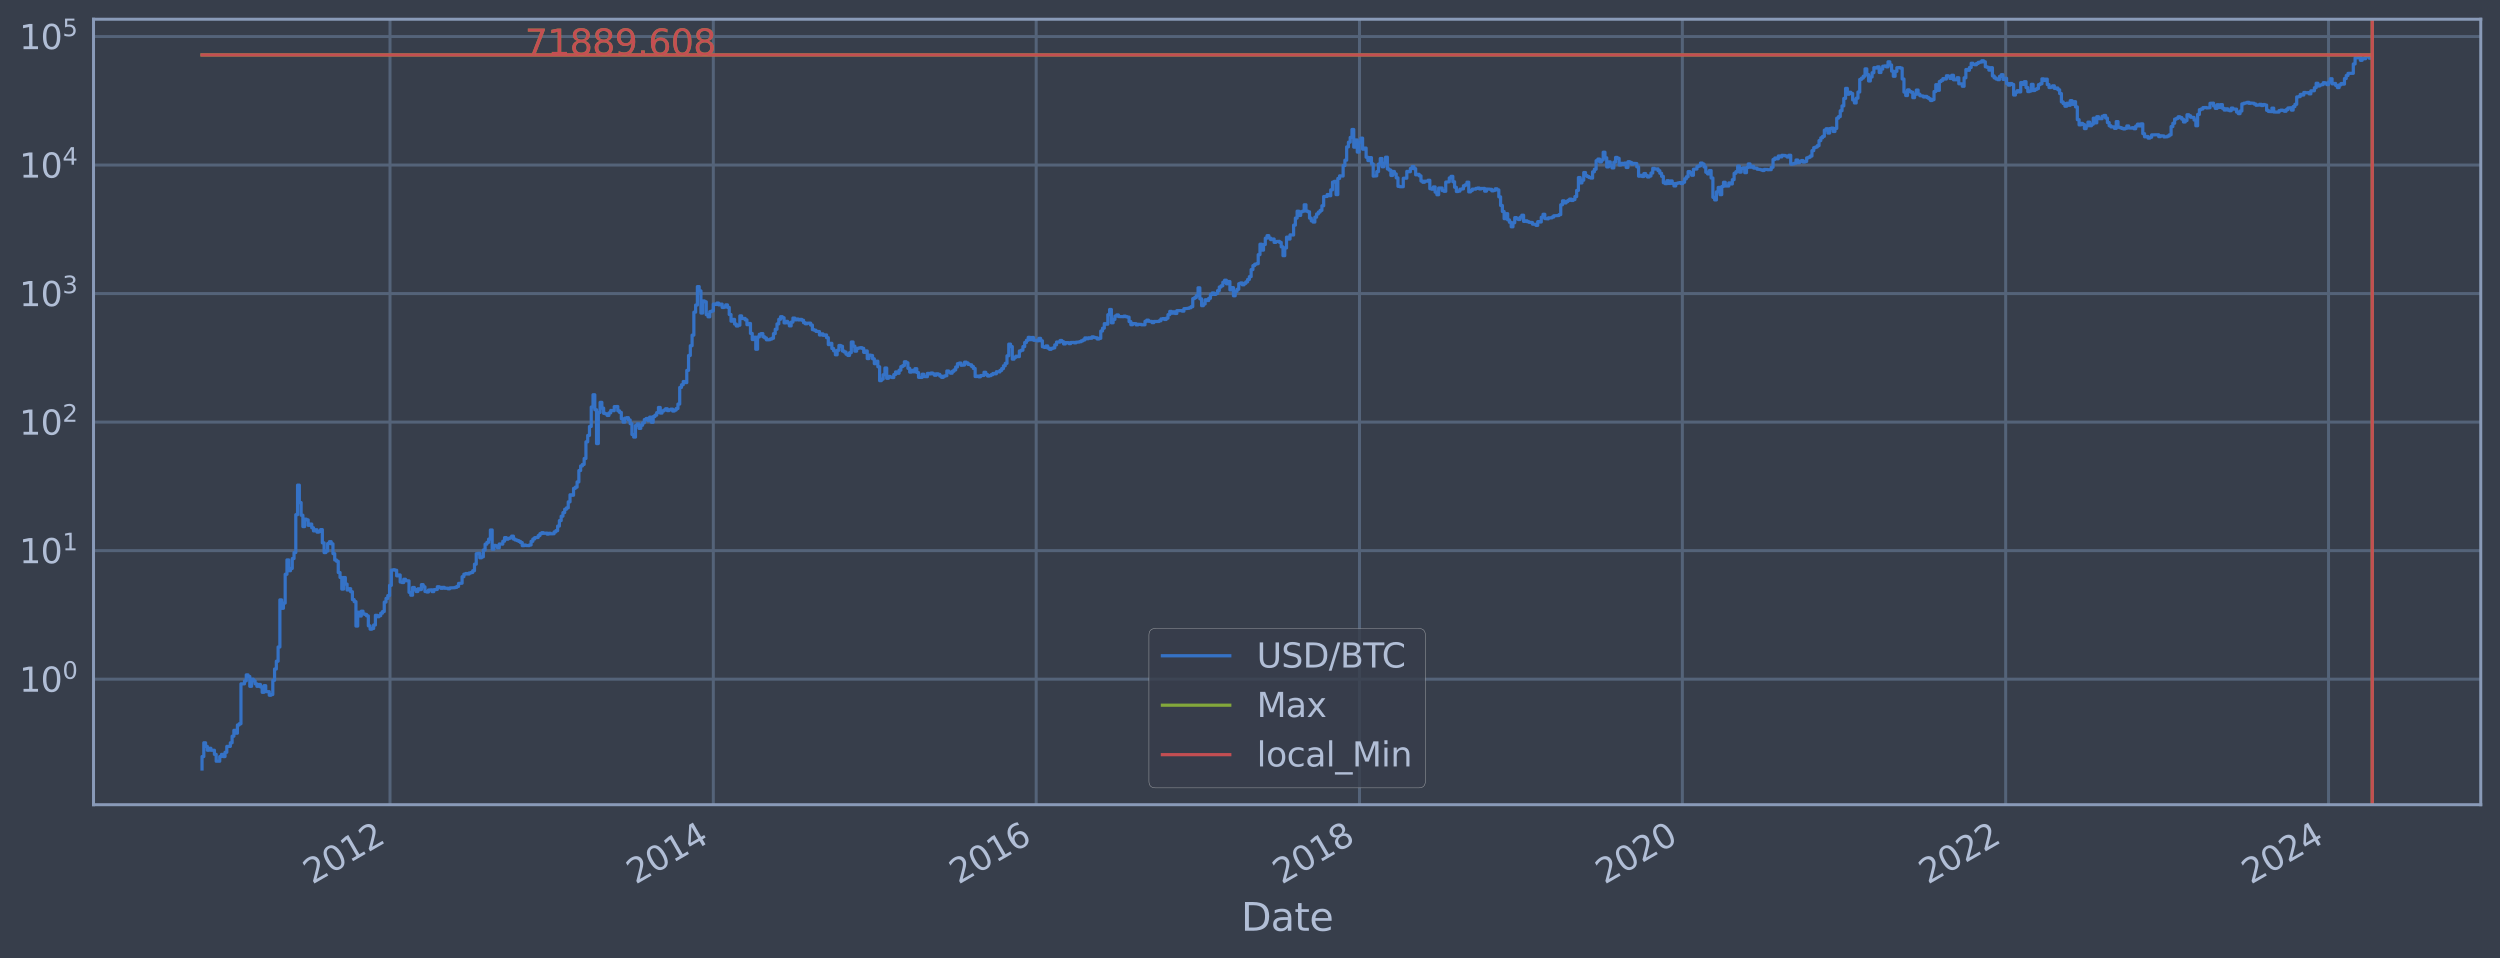 <?xml version="1.0" encoding="utf-8" standalone="no"?>
<!DOCTYPE svg PUBLIC "-//W3C//DTD SVG 1.1//EN"
  "http://www.w3.org/Graphics/SVG/1.1/DTD/svg11.dtd">
<svg xmlns:xlink="http://www.w3.org/1999/xlink" width="934.976pt" height="358.291pt" viewBox="0 0 934.976 358.291" xmlns="http://www.w3.org/2000/svg" version="1.1">
 <defs>
  <style type="text/css">*{stroke-linejoin: round; stroke-linecap: butt}</style>
 </defs>
 <g id="figure_1">
  <g id="patch_1">
   <path d="M 0 358.291 
L 934.976 358.291 
L 934.976 0 
L 0 0 
z
" style="fill: #373e4b"/>
  </g>
  <g id="axes_1">
   <g id="patch_2">
    <path d="M 34.976 300.96 
L 927.776 300.96 
L 927.776 7.2 
L 34.976 7.2 
z
" style="fill: #373e4b"/>
   </g>
   <g id="matplotlib.axis_1">
    <g id="xtick_1">
     <g id="line2d_1">
      <path d="M 145.857 300.96 
L 145.857 7.2 
" clip-path="url(#pfb0e2a98e3)" style="fill: none; stroke: #546379; stroke-width: 1.12; stroke-linecap: square"/>
     </g>
     <g id="line2d_2"/>
     <g id="text_1">
      <!-- 2012 -->
      <g style="fill: #b1bed6" transform="translate(116.776 330.885) rotate(-30) scale(0.126 -0.126)">
       <defs>
        <path id="DejaVuSans-32" d="M 1228 531 
L 3431 531 
L 3431 0 
L 469 0 
L 469 531 
Q 828 903 1448 1529 
Q 2069 2156 2228 2338 
Q 2531 2678 2651 2914 
Q 2772 3150 2772 3378 
Q 2772 3750 2511 3984 
Q 2250 4219 1831 4219 
Q 1534 4219 1204 4116 
Q 875 4013 500 3803 
L 500 4441 
Q 881 4594 1212 4672 
Q 1544 4750 1819 4750 
Q 2544 4750 2975 4387 
Q 3406 4025 3406 3419 
Q 3406 3131 3298 2873 
Q 3191 2616 2906 2266 
Q 2828 2175 2409 1742 
Q 1991 1309 1228 531 
z
" transform="scale(0.016)"/>
        <path id="DejaVuSans-30" d="M 2034 4250 
Q 1547 4250 1301 3770 
Q 1056 3291 1056 2328 
Q 1056 1369 1301 889 
Q 1547 409 2034 409 
Q 2525 409 2770 889 
Q 3016 1369 3016 2328 
Q 3016 3291 2770 3770 
Q 2525 4250 2034 4250 
z
M 2034 4750 
Q 2819 4750 3233 4129 
Q 3647 3509 3647 2328 
Q 3647 1150 3233 529 
Q 2819 -91 2034 -91 
Q 1250 -91 836 529 
Q 422 1150 422 2328 
Q 422 3509 836 4129 
Q 1250 4750 2034 4750 
z
" transform="scale(0.016)"/>
        <path id="DejaVuSans-31" d="M 794 531 
L 1825 531 
L 1825 4091 
L 703 3866 
L 703 4441 
L 1819 4666 
L 2450 4666 
L 2450 531 
L 3481 531 
L 3481 0 
L 794 0 
L 794 531 
z
" transform="scale(0.016)"/>
       </defs>
       <use xlink:href="#DejaVuSans-32"/>
       <use xlink:href="#DejaVuSans-30" x="63.623"/>
       <use xlink:href="#DejaVuSans-31" x="127.246"/>
       <use xlink:href="#DejaVuSans-32" x="190.869"/>
      </g>
     </g>
    </g>
    <g id="xtick_2">
     <g id="line2d_3">
      <path d="M 266.772 300.96 
L 266.772 7.2 
" clip-path="url(#pfb0e2a98e3)" style="fill: none; stroke: #546379; stroke-width: 1.12; stroke-linecap: square"/>
     </g>
     <g id="line2d_4"/>
     <g id="text_2">
      <!-- 2014 -->
      <g style="fill: #b1bed6" transform="translate(237.691 330.885) rotate(-30) scale(0.126 -0.126)">
       <defs>
        <path id="DejaVuSans-34" d="M 2419 4116 
L 825 1625 
L 2419 1625 
L 2419 4116 
z
M 2253 4666 
L 3047 4666 
L 3047 1625 
L 3713 1625 
L 3713 1100 
L 3047 1100 
L 3047 0 
L 2419 0 
L 2419 1100 
L 313 1100 
L 313 1709 
L 2253 4666 
z
" transform="scale(0.016)"/>
       </defs>
       <use xlink:href="#DejaVuSans-32"/>
       <use xlink:href="#DejaVuSans-30" x="63.623"/>
       <use xlink:href="#DejaVuSans-31" x="127.246"/>
       <use xlink:href="#DejaVuSans-34" x="190.869"/>
      </g>
     </g>
    </g>
    <g id="xtick_3">
     <g id="line2d_5">
      <path d="M 387.522 300.96 
L 387.522 7.2 
" clip-path="url(#pfb0e2a98e3)" style="fill: none; stroke: #546379; stroke-width: 1.12; stroke-linecap: square"/>
     </g>
     <g id="line2d_6"/>
     <g id="text_3">
      <!-- 2016 -->
      <g style="fill: #b1bed6" transform="translate(358.441 330.885) rotate(-30) scale(0.126 -0.126)">
       <defs>
        <path id="DejaVuSans-36" d="M 2113 2584 
Q 1688 2584 1439 2293 
Q 1191 2003 1191 1497 
Q 1191 994 1439 701 
Q 1688 409 2113 409 
Q 2538 409 2786 701 
Q 3034 994 3034 1497 
Q 3034 2003 2786 2293 
Q 2538 2584 2113 2584 
z
M 3366 4563 
L 3366 3988 
Q 3128 4100 2886 4159 
Q 2644 4219 2406 4219 
Q 1781 4219 1451 3797 
Q 1122 3375 1075 2522 
Q 1259 2794 1537 2939 
Q 1816 3084 2150 3084 
Q 2853 3084 3261 2657 
Q 3669 2231 3669 1497 
Q 3669 778 3244 343 
Q 2819 -91 2113 -91 
Q 1303 -91 875 529 
Q 447 1150 447 2328 
Q 447 3434 972 4092 
Q 1497 4750 2381 4750 
Q 2619 4750 2861 4703 
Q 3103 4656 3366 4563 
z
" transform="scale(0.016)"/>
       </defs>
       <use xlink:href="#DejaVuSans-32"/>
       <use xlink:href="#DejaVuSans-30" x="63.623"/>
       <use xlink:href="#DejaVuSans-31" x="127.246"/>
       <use xlink:href="#DejaVuSans-36" x="190.869"/>
      </g>
     </g>
    </g>
    <g id="xtick_4">
     <g id="line2d_7">
      <path d="M 508.437 300.96 
L 508.437 7.2 
" clip-path="url(#pfb0e2a98e3)" style="fill: none; stroke: #546379; stroke-width: 1.12; stroke-linecap: square"/>
     </g>
     <g id="line2d_8"/>
     <g id="text_4">
      <!-- 2018 -->
      <g style="fill: #b1bed6" transform="translate(479.356 330.885) rotate(-30) scale(0.126 -0.126)">
       <defs>
        <path id="DejaVuSans-38" d="M 2034 2216 
Q 1584 2216 1326 1975 
Q 1069 1734 1069 1313 
Q 1069 891 1326 650 
Q 1584 409 2034 409 
Q 2484 409 2743 651 
Q 3003 894 3003 1313 
Q 3003 1734 2745 1975 
Q 2488 2216 2034 2216 
z
M 1403 2484 
Q 997 2584 770 2862 
Q 544 3141 544 3541 
Q 544 4100 942 4425 
Q 1341 4750 2034 4750 
Q 2731 4750 3128 4425 
Q 3525 4100 3525 3541 
Q 3525 3141 3298 2862 
Q 3072 2584 2669 2484 
Q 3125 2378 3379 2068 
Q 3634 1759 3634 1313 
Q 3634 634 3220 271 
Q 2806 -91 2034 -91 
Q 1263 -91 848 271 
Q 434 634 434 1313 
Q 434 1759 690 2068 
Q 947 2378 1403 2484 
z
M 1172 3481 
Q 1172 3119 1398 2916 
Q 1625 2713 2034 2713 
Q 2441 2713 2670 2916 
Q 2900 3119 2900 3481 
Q 2900 3844 2670 4047 
Q 2441 4250 2034 4250 
Q 1625 4250 1398 4047 
Q 1172 3844 1172 3481 
z
" transform="scale(0.016)"/>
       </defs>
       <use xlink:href="#DejaVuSans-32"/>
       <use xlink:href="#DejaVuSans-30" x="63.623"/>
       <use xlink:href="#DejaVuSans-31" x="127.246"/>
       <use xlink:href="#DejaVuSans-38" x="190.869"/>
      </g>
     </g>
    </g>
    <g id="xtick_5">
     <g id="line2d_9">
      <path d="M 629.186 300.96 
L 629.186 7.2 
" clip-path="url(#pfb0e2a98e3)" style="fill: none; stroke: #546379; stroke-width: 1.12; stroke-linecap: square"/>
     </g>
     <g id="line2d_10"/>
     <g id="text_5">
      <!-- 2020 -->
      <g style="fill: #b1bed6" transform="translate(600.105 330.885) rotate(-30) scale(0.126 -0.126)">
       <use xlink:href="#DejaVuSans-32"/>
       <use xlink:href="#DejaVuSans-30" x="63.623"/>
       <use xlink:href="#DejaVuSans-32" x="127.246"/>
       <use xlink:href="#DejaVuSans-30" x="190.869"/>
      </g>
     </g>
    </g>
    <g id="xtick_6">
     <g id="line2d_11">
      <path d="M 750.101 300.96 
L 750.101 7.2 
" clip-path="url(#pfb0e2a98e3)" style="fill: none; stroke: #546379; stroke-width: 1.12; stroke-linecap: square"/>
     </g>
     <g id="line2d_12"/>
     <g id="text_6">
      <!-- 2022 -->
      <g style="fill: #b1bed6" transform="translate(721.02 330.885) rotate(-30) scale(0.126 -0.126)">
       <use xlink:href="#DejaVuSans-32"/>
       <use xlink:href="#DejaVuSans-30" x="63.623"/>
       <use xlink:href="#DejaVuSans-32" x="127.246"/>
       <use xlink:href="#DejaVuSans-32" x="190.869"/>
      </g>
     </g>
    </g>
    <g id="xtick_7">
     <g id="line2d_13">
      <path d="M 870.851 300.96 
L 870.851 7.2 
" clip-path="url(#pfb0e2a98e3)" style="fill: none; stroke: #546379; stroke-width: 1.12; stroke-linecap: square"/>
     </g>
     <g id="line2d_14"/>
     <g id="text_7">
      <!-- 2024 -->
      <g style="fill: #b1bed6" transform="translate(841.77 330.885) rotate(-30) scale(0.126 -0.126)">
       <use xlink:href="#DejaVuSans-32"/>
       <use xlink:href="#DejaVuSans-30" x="63.623"/>
       <use xlink:href="#DejaVuSans-32" x="127.246"/>
       <use xlink:href="#DejaVuSans-34" x="190.869"/>
      </g>
     </g>
    </g>
    <g id="text_8">
     <!-- Date -->
     <g style="fill: #b1bed6" transform="translate(464.167 348.096) scale(0.144 -0.144)">
      <defs>
       <path id="DejaVuSans-44" d="M 1259 4147 
L 1259 519 
L 2022 519 
Q 2988 519 3436 956 
Q 3884 1394 3884 2338 
Q 3884 3275 3436 3711 
Q 2988 4147 2022 4147 
L 1259 4147 
z
M 628 4666 
L 1925 4666 
Q 3281 4666 3915 4102 
Q 4550 3538 4550 2338 
Q 4550 1131 3912 565 
Q 3275 0 1925 0 
L 628 0 
L 628 4666 
z
" transform="scale(0.016)"/>
       <path id="DejaVuSans-61" d="M 2194 1759 
Q 1497 1759 1228 1600 
Q 959 1441 959 1056 
Q 959 750 1161 570 
Q 1363 391 1709 391 
Q 2188 391 2477 730 
Q 2766 1069 2766 1631 
L 2766 1759 
L 2194 1759 
z
M 3341 1997 
L 3341 0 
L 2766 0 
L 2766 531 
Q 2569 213 2275 61 
Q 1981 -91 1556 -91 
Q 1019 -91 701 211 
Q 384 513 384 1019 
Q 384 1609 779 1909 
Q 1175 2209 1959 2209 
L 2766 2209 
L 2766 2266 
Q 2766 2663 2505 2880 
Q 2244 3097 1772 3097 
Q 1472 3097 1187 3025 
Q 903 2953 641 2809 
L 641 3341 
Q 956 3463 1253 3523 
Q 1550 3584 1831 3584 
Q 2591 3584 2966 3190 
Q 3341 2797 3341 1997 
z
" transform="scale(0.016)"/>
       <path id="DejaVuSans-74" d="M 1172 4494 
L 1172 3500 
L 2356 3500 
L 2356 3053 
L 1172 3053 
L 1172 1153 
Q 1172 725 1289 603 
Q 1406 481 1766 481 
L 2356 481 
L 2356 0 
L 1766 0 
Q 1100 0 847 248 
Q 594 497 594 1153 
L 594 3053 
L 172 3053 
L 172 3500 
L 594 3500 
L 594 4494 
L 1172 4494 
z
" transform="scale(0.016)"/>
       <path id="DejaVuSans-65" d="M 3597 1894 
L 3597 1613 
L 953 1613 
Q 991 1019 1311 708 
Q 1631 397 2203 397 
Q 2534 397 2845 478 
Q 3156 559 3463 722 
L 3463 178 
Q 3153 47 2828 -22 
Q 2503 -91 2169 -91 
Q 1331 -91 842 396 
Q 353 884 353 1716 
Q 353 2575 817 3079 
Q 1281 3584 2069 3584 
Q 2775 3584 3186 3129 
Q 3597 2675 3597 1894 
z
M 3022 2063 
Q 3016 2534 2758 2815 
Q 2500 3097 2075 3097 
Q 1594 3097 1305 2825 
Q 1016 2553 972 2059 
L 3022 2063 
z
" transform="scale(0.016)"/>
      </defs>
      <use xlink:href="#DejaVuSans-44"/>
      <use xlink:href="#DejaVuSans-61" x="77.002"/>
      <use xlink:href="#DejaVuSans-74" x="138.281"/>
      <use xlink:href="#DejaVuSans-65" x="177.49"/>
     </g>
    </g>
   </g>
   <g id="matplotlib.axis_2">
    <g id="ytick_1">
     <g id="line2d_15">
      <path d="M 34.976 254.008 
L 927.776 254.008 
" clip-path="url(#pfb0e2a98e3)" style="fill: none; stroke: #546379; stroke-width: 1.12; stroke-linecap: square"/>
     </g>
     <g id="line2d_16"/>
     <g id="text_9">
      <!-- $\mathdefault{10^{0}}$ -->
      <g style="fill: #b1bed6" transform="translate(7.2 258.795) scale(0.126 -0.126)">
       <use xlink:href="#DejaVuSans-31" transform="translate(0 0.766)"/>
       <use xlink:href="#DejaVuSans-30" transform="translate(63.623 0.766)"/>
       <use xlink:href="#DejaVuSans-30" transform="translate(128.203 39.047) scale(0.7)"/>
      </g>
     </g>
    </g>
    <g id="ytick_2">
     <g id="line2d_17">
      <path d="M 34.976 205.939 
L 927.776 205.939 
" clip-path="url(#pfb0e2a98e3)" style="fill: none; stroke: #546379; stroke-width: 1.12; stroke-linecap: square"/>
     </g>
     <g id="line2d_18"/>
     <g id="text_10">
      <!-- $\mathdefault{10^{1}}$ -->
      <g style="fill: #b1bed6" transform="translate(7.2 210.726) scale(0.126 -0.126)">
       <use xlink:href="#DejaVuSans-31" transform="translate(0 0.684)"/>
       <use xlink:href="#DejaVuSans-30" transform="translate(63.623 0.684)"/>
       <use xlink:href="#DejaVuSans-31" transform="translate(128.203 38.966) scale(0.7)"/>
      </g>
     </g>
    </g>
    <g id="ytick_3">
     <g id="line2d_19">
      <path d="M 34.976 157.87 
L 927.776 157.87 
" clip-path="url(#pfb0e2a98e3)" style="fill: none; stroke: #546379; stroke-width: 1.12; stroke-linecap: square"/>
     </g>
     <g id="line2d_20"/>
     <g id="text_11">
      <!-- $\mathdefault{10^{2}}$ -->
      <g style="fill: #b1bed6" transform="translate(7.2 162.657) scale(0.126 -0.126)">
       <use xlink:href="#DejaVuSans-31" transform="translate(0 0.766)"/>
       <use xlink:href="#DejaVuSans-30" transform="translate(63.623 0.766)"/>
       <use xlink:href="#DejaVuSans-32" transform="translate(128.203 39.047) scale(0.7)"/>
      </g>
     </g>
    </g>
    <g id="ytick_4">
     <g id="line2d_21">
      <path d="M 34.976 109.801 
L 927.776 109.801 
" clip-path="url(#pfb0e2a98e3)" style="fill: none; stroke: #546379; stroke-width: 1.12; stroke-linecap: square"/>
     </g>
     <g id="line2d_22"/>
     <g id="text_12">
      <!-- $\mathdefault{10^{3}}$ -->
      <g style="fill: #b1bed6" transform="translate(7.2 114.588) scale(0.126 -0.126)">
       <defs>
        <path id="DejaVuSans-33" d="M 2597 2516 
Q 3050 2419 3304 2112 
Q 3559 1806 3559 1356 
Q 3559 666 3084 287 
Q 2609 -91 1734 -91 
Q 1441 -91 1130 -33 
Q 819 25 488 141 
L 488 750 
Q 750 597 1062 519 
Q 1375 441 1716 441 
Q 2309 441 2620 675 
Q 2931 909 2931 1356 
Q 2931 1769 2642 2001 
Q 2353 2234 1838 2234 
L 1294 2234 
L 1294 2753 
L 1863 2753 
Q 2328 2753 2575 2939 
Q 2822 3125 2822 3475 
Q 2822 3834 2567 4026 
Q 2313 4219 1838 4219 
Q 1578 4219 1281 4162 
Q 984 4106 628 3988 
L 628 4550 
Q 988 4650 1302 4700 
Q 1616 4750 1894 4750 
Q 2613 4750 3031 4423 
Q 3450 4097 3450 3541 
Q 3450 3153 3228 2886 
Q 3006 2619 2597 2516 
z
" transform="scale(0.016)"/>
       </defs>
       <use xlink:href="#DejaVuSans-31" transform="translate(0 0.766)"/>
       <use xlink:href="#DejaVuSans-30" transform="translate(63.623 0.766)"/>
       <use xlink:href="#DejaVuSans-33" transform="translate(128.203 39.047) scale(0.7)"/>
      </g>
     </g>
    </g>
    <g id="ytick_5">
     <g id="line2d_23">
      <path d="M 34.976 61.732 
L 927.776 61.732 
" clip-path="url(#pfb0e2a98e3)" style="fill: none; stroke: #546379; stroke-width: 1.12; stroke-linecap: square"/>
     </g>
     <g id="line2d_24"/>
     <g id="text_13">
      <!-- $\mathdefault{10^{4}}$ -->
      <g style="fill: #b1bed6" transform="translate(7.2 66.519) scale(0.126 -0.126)">
       <use xlink:href="#DejaVuSans-31" transform="translate(0 0.684)"/>
       <use xlink:href="#DejaVuSans-30" transform="translate(63.623 0.684)"/>
       <use xlink:href="#DejaVuSans-34" transform="translate(128.203 38.966) scale(0.7)"/>
      </g>
     </g>
    </g>
    <g id="ytick_6">
     <g id="line2d_25">
      <path d="M 34.976 13.663 
L 927.776 13.663 
" clip-path="url(#pfb0e2a98e3)" style="fill: none; stroke: #546379; stroke-width: 1.12; stroke-linecap: square"/>
     </g>
     <g id="line2d_26"/>
     <g id="text_14">
      <!-- $\mathdefault{10^{5}}$ -->
      <g style="fill: #b1bed6" transform="translate(7.2 18.45) scale(0.126 -0.126)">
       <defs>
        <path id="DejaVuSans-35" d="M 691 4666 
L 3169 4666 
L 3169 4134 
L 1269 4134 
L 1269 2991 
Q 1406 3038 1543 3061 
Q 1681 3084 1819 3084 
Q 2600 3084 3056 2656 
Q 3513 2228 3513 1497 
Q 3513 744 3044 326 
Q 2575 -91 1722 -91 
Q 1428 -91 1123 -41 
Q 819 9 494 109 
L 494 744 
Q 775 591 1075 516 
Q 1375 441 1709 441 
Q 2250 441 2565 725 
Q 2881 1009 2881 1497 
Q 2881 1984 2565 2268 
Q 2250 2553 1709 2553 
Q 1456 2553 1204 2497 
Q 953 2441 691 2322 
L 691 4666 
z
" transform="scale(0.016)"/>
       </defs>
       <use xlink:href="#DejaVuSans-31" transform="translate(0 0.684)"/>
       <use xlink:href="#DejaVuSans-30" transform="translate(63.623 0.684)"/>
       <use xlink:href="#DejaVuSans-35" transform="translate(128.203 38.966) scale(0.7)"/>
      </g>
     </g>
    </g>
    <g id="ytick_7">
     <g id="line2d_27"/>
    </g>
    <g id="ytick_8">
     <g id="line2d_28"/>
    </g>
    <g id="ytick_9">
     <g id="line2d_29"/>
    </g>
    <g id="ytick_10">
     <g id="line2d_30"/>
    </g>
    <g id="ytick_11">
     <g id="line2d_31"/>
    </g>
    <g id="ytick_12">
     <g id="line2d_32"/>
    </g>
    <g id="ytick_13">
     <g id="line2d_33"/>
    </g>
    <g id="ytick_14">
     <g id="line2d_34"/>
    </g>
    <g id="ytick_15">
     <g id="line2d_35"/>
    </g>
    <g id="ytick_16">
     <g id="line2d_36"/>
    </g>
    <g id="ytick_17">
     <g id="line2d_37"/>
    </g>
    <g id="ytick_18">
     <g id="line2d_38"/>
    </g>
    <g id="ytick_19">
     <g id="line2d_39"/>
    </g>
    <g id="ytick_20">
     <g id="line2d_40"/>
    </g>
    <g id="ytick_21">
     <g id="line2d_41"/>
    </g>
    <g id="ytick_22">
     <g id="line2d_42"/>
    </g>
    <g id="ytick_23">
     <g id="line2d_43"/>
    </g>
    <g id="ytick_24">
     <g id="line2d_44"/>
    </g>
    <g id="ytick_25">
     <g id="line2d_45"/>
    </g>
    <g id="ytick_26">
     <g id="line2d_46"/>
    </g>
    <g id="ytick_27">
     <g id="line2d_47"/>
    </g>
    <g id="ytick_28">
     <g id="line2d_48"/>
    </g>
    <g id="ytick_29">
     <g id="line2d_49"/>
    </g>
    <g id="ytick_30">
     <g id="line2d_50"/>
    </g>
    <g id="ytick_31">
     <g id="line2d_51"/>
    </g>
    <g id="ytick_32">
     <g id="line2d_52"/>
    </g>
    <g id="ytick_33">
     <g id="line2d_53"/>
    </g>
    <g id="ytick_34">
     <g id="line2d_54"/>
    </g>
    <g id="ytick_35">
     <g id="line2d_55"/>
    </g>
    <g id="ytick_36">
     <g id="line2d_56"/>
    </g>
    <g id="ytick_37">
     <g id="line2d_57"/>
    </g>
    <g id="ytick_38">
     <g id="line2d_58"/>
    </g>
    <g id="ytick_39">
     <g id="line2d_59"/>
    </g>
    <g id="ytick_40">
     <g id="line2d_60"/>
    </g>
    <g id="ytick_41">
     <g id="line2d_61"/>
    </g>
    <g id="ytick_42">
     <g id="line2d_62"/>
    </g>
    <g id="ytick_43">
     <g id="line2d_63"/>
    </g>
    <g id="ytick_44">
     <g id="line2d_64"/>
    </g>
    <g id="ytick_45">
     <g id="line2d_65"/>
    </g>
    <g id="ytick_46">
     <g id="line2d_66"/>
    </g>
    <g id="ytick_47">
     <g id="line2d_67"/>
    </g>
    <g id="ytick_48">
     <g id="line2d_68"/>
    </g>
    <g id="ytick_49">
     <g id="line2d_69"/>
    </g>
    <g id="ytick_50">
     <g id="line2d_70"/>
    </g>
    <g id="ytick_51">
     <g id="line2d_71"/>
    </g>
    <g id="ytick_52">
     <g id="line2d_72"/>
    </g>
    <g id="ytick_53">
     <g id="line2d_73"/>
    </g>
    <g id="ytick_54">
     <g id="line2d_74"/>
    </g>
   </g>
   <g id="line2d_75">
    <path d="M 75.558 287.607 
L 75.558 282.949 
L 76.219 282.949 
L 76.219 277.795 
L 76.881 277.795 
L 76.881 279.143 
L 77.543 279.143 
L 77.543 280.583 
L 78.204 280.583 
L 78.204 279.85 
L 78.866 279.85 
L 78.866 280.583 
L 80.189 280.583 
L 80.189 282.13 
L 80.851 282.13 
L 80.851 284.69 
L 82.174 284.69 
L 82.174 282.949 
L 82.836 282.949 
L 82.836 282.13 
L 83.498 282.13 
L 83.498 282.949 
L 84.159 282.949 
L 84.159 281.342 
L 84.821 281.342 
L 84.821 279.143 
L 86.144 279.143 
L 86.144 277.795 
L 86.806 277.795 
L 86.806 275.337 
L 87.467 275.337 
L 87.467 273.137 
L 88.129 273.137 
L 88.129 274.208 
L 88.791 274.208 
L 88.791 271.147 
L 89.452 271.147 
L 89.452 270.678 
L 90.114 270.678 
L 90.114 255.749 
L 91.437 255.749 
L 91.437 254.644 
L 92.099 254.644 
L 92.099 252.402 
L 92.76 252.402 
L 92.76 252.99 
L 93.422 252.99 
L 93.422 256.677 
L 94.084 256.677 
L 94.084 254.008 
L 94.745 254.008 
L 94.745 254.644 
L 95.407 254.644 
L 95.407 255.749 
L 96.069 255.749 
L 96.069 256.677 
L 96.73 256.677 
L 96.73 255.977 
L 97.392 255.977 
L 97.392 256.916 
L 98.054 256.916 
L 98.054 258.929 
L 98.715 258.929 
L 98.715 256.441 
L 99.377 256.441 
L 99.377 258.667 
L 100.7 258.667 
L 100.7 260.014 
L 101.362 260.014 
L 101.362 259.738 
L 102.023 259.738 
L 102.023 254.43 
L 102.685 254.43 
L 102.685 250.202 
L 103.347 250.202 
L 103.347 247.285 
L 104.008 247.285 
L 104.008 241.971 
L 104.67 241.971 
L 104.67 224.35 
L 105.332 224.35 
L 105.332 227.501 
L 105.993 227.501 
L 105.993 225.543 
L 106.655 225.543 
L 106.655 214.772 
L 107.317 214.772 
L 107.317 209.406 
L 107.978 209.406 
L 107.978 213.445 
L 108.64 213.445 
L 108.64 212.595 
L 109.302 212.595 
L 109.302 208.895 
L 109.963 208.895 
L 109.963 206.64 
L 110.625 206.64 
L 110.625 192.485 
L 111.286 192.485 
L 111.286 181.437 
L 111.948 181.437 
L 111.948 187.961 
L 112.61 187.961 
L 112.61 192.683 
L 113.271 192.683 
L 113.271 196.939 
L 113.933 196.939 
L 113.933 194.161 
L 114.595 194.161 
L 114.595 194.436 
L 115.256 194.436 
L 115.256 196.469 
L 115.918 196.469 
L 115.918 195.997 
L 116.58 195.997 
L 116.58 197.378 
L 117.241 197.378 
L 117.241 198.546 
L 117.903 198.546 
L 117.903 198.125 
L 118.565 198.125 
L 118.565 199.02 
L 119.226 199.02 
L 119.226 198.766 
L 119.888 198.766 
L 119.888 198.068 
L 120.549 198.068 
L 120.549 203.022 
L 121.211 203.022 
L 121.211 206.661 
L 121.873 206.661 
L 121.873 206.086 
L 122.534 206.086 
L 122.534 203.277 
L 123.196 203.277 
L 123.196 202.573 
L 123.858 202.573 
L 123.858 203.388 
L 124.519 203.388 
L 124.519 207.054 
L 125.181 207.054 
L 125.181 209.431 
L 125.843 209.431 
L 125.843 209.905 
L 126.504 209.905 
L 126.504 214.114 
L 127.166 214.114 
L 127.166 215.953 
L 127.827 215.953 
L 127.827 220.326 
L 128.489 220.326 
L 128.489 215.986 
L 129.151 215.986 
L 129.151 218.458 
L 129.812 218.458 
L 129.812 220.662 
L 130.474 220.662 
L 130.474 220.161 
L 131.136 220.161 
L 131.136 221.305 
L 131.797 221.305 
L 131.797 224.249 
L 132.459 224.249 
L 132.459 225.016 
L 133.121 225.016 
L 133.121 234.141 
L 133.782 234.141 
L 133.782 228.958 
L 134.444 228.958 
L 134.444 230.389 
L 135.106 230.389 
L 135.106 228.584 
L 135.767 228.584 
L 135.767 229.596 
L 136.429 229.596 
L 136.429 229.792 
L 137.09 229.792 
L 137.09 230.322 
L 137.752 230.322 
L 137.752 234.061 
L 138.414 234.061 
L 138.414 235.302 
L 139.075 235.302 
L 139.075 235.047 
L 139.737 235.047 
L 139.737 233.742 
L 140.399 233.742 
L 140.399 230.121 
L 141.06 230.121 
L 141.06 230.66 
L 141.722 230.66 
L 141.722 230.255 
L 142.384 230.255 
L 142.384 229.338 
L 143.045 229.338 
L 143.045 228.708 
L 143.707 228.708 
L 143.707 225.173 
L 144.369 225.173 
L 144.369 223.802 
L 145.03 223.802 
L 145.03 222.749 
L 145.692 222.749 
L 145.692 218.919 
L 146.353 218.919 
L 146.353 213.207 
L 147.015 213.207 
L 147.015 213.089 
L 147.677 213.089 
L 147.677 213.266 
L 148.338 213.266 
L 148.338 215.354 
L 149 215.354 
L 149 215.029 
L 149.662 215.029 
L 149.662 217.674 
L 150.323 217.674 
L 150.323 217.858 
L 150.985 217.858 
L 150.985 216.638 
L 151.647 216.638 
L 151.647 217.168 
L 152.97 217.239 
L 152.97 221.524 
L 153.632 221.524 
L 153.632 222.609 
L 154.293 222.609 
L 154.293 219.712 
L 154.955 219.712 
L 154.955 220.493 
L 155.616 220.493 
L 155.616 221.218 
L 156.278 221.218 
L 156.278 220.202 
L 156.94 220.202 
L 156.94 220.493 
L 157.601 220.493 
L 157.601 218.649 
L 158.263 218.649 
L 158.263 219.471 
L 158.925 219.471 
L 158.925 221.218 
L 159.586 221.218 
L 159.586 221.393 
L 160.248 221.393 
L 160.248 220.662 
L 161.571 220.577 
L 161.571 221.262 
L 162.233 221.262 
L 162.233 220.535 
L 163.556 220.451 
L 163.556 219.431 
L 164.218 219.431 
L 164.218 219.631 
L 164.879 219.631 
L 164.879 220.037 
L 165.541 220.037 
L 165.541 219.671 
L 166.203 219.671 
L 166.203 219.996 
L 167.526 219.996 
L 167.526 220.202 
L 168.188 220.202 
L 168.188 219.874 
L 170.173 219.792 
L 170.173 219.671 
L 170.834 219.671 
L 170.834 219.312 
L 171.496 219.312 
L 171.496 218.193 
L 172.819 218.118 
L 172.819 215.684 
L 173.481 215.684 
L 173.481 214.741 
L 174.142 214.741 
L 174.142 214.488 
L 174.804 214.488 
L 174.804 214.677 
L 175.466 214.677 
L 175.466 214.269 
L 176.127 214.269 
L 176.127 214.114 
L 176.789 214.114 
L 176.789 213.445 
L 177.451 213.445 
L 177.451 210.993 
L 178.112 210.993 
L 178.112 207.076 
L 178.774 207.076 
L 178.774 206.944 
L 179.436 206.944 
L 179.436 208.608 
L 180.097 208.608 
L 180.097 208.255 
L 180.759 208.255 
L 180.759 205.69 
L 181.42 205.69 
L 181.42 203.518 
L 182.082 203.518 
L 182.082 202.841 
L 182.744 202.841 
L 182.744 201.618 
L 183.405 201.618 
L 183.405 198.211 
L 184.067 198.211 
L 184.067 205.403 
L 184.729 205.403 
L 184.729 203.969 
L 185.39 203.969 
L 185.39 204.121 
L 186.052 204.121 
L 186.052 204.881 
L 186.714 204.881 
L 186.714 203.443 
L 188.037 203.499 
L 188.037 202.413 
L 188.699 202.413 
L 188.699 201.065 
L 189.36 201.065 
L 189.36 201.652 
L 190.022 201.652 
L 190.022 201.348 
L 190.683 201.348 
L 190.683 201.148 
L 191.345 201.148 
L 191.345 200.51 
L 192.007 200.51 
L 192.007 201.618 
L 192.668 201.618 
L 192.668 201.96 
L 193.33 201.96 
L 193.33 202.168 
L 193.992 202.168 
L 193.992 202.484 
L 194.653 202.484 
L 194.653 202.913 
L 195.315 202.913 
L 195.315 204.083 
L 195.977 204.083 
L 195.977 203.836 
L 196.638 203.836 
L 196.638 204.007 
L 197.961 204.045 
L 197.961 203.817 
L 198.623 203.817 
L 198.623 202.449 
L 199.285 202.449 
L 199.285 201.584 
L 199.946 201.584 
L 199.946 201.081 
L 201.27 201.015 
L 201.27 200.318 
L 201.931 200.318 
L 201.931 199.597 
L 202.593 199.597 
L 202.593 199.215 
L 203.255 199.215 
L 203.255 199.474 
L 204.578 199.367 
L 204.578 199.752 
L 205.24 199.752 
L 205.24 199.444 
L 205.901 199.444 
L 205.901 199.643 
L 207.224 199.612 
L 207.224 198.93 
L 207.886 198.93 
L 207.886 198.458 
L 208.548 198.458 
L 208.548 196.75 
L 209.209 196.75 
L 209.209 194.703 
L 209.871 194.703 
L 209.871 193.051 
L 210.533 193.051 
L 210.533 191.7 
L 211.194 191.7 
L 211.194 190.45 
L 211.856 190.45 
L 211.856 189.93 
L 212.518 189.93 
L 212.518 187.689 
L 213.179 187.689 
L 213.179 185.05 
L 213.841 185.05 
L 213.841 185.219 
L 214.503 185.219 
L 214.503 182.646 
L 215.164 182.646 
L 215.164 182.186 
L 215.826 182.186 
L 215.826 180.239 
L 216.487 180.239 
L 216.487 175.98 
L 217.149 175.98 
L 217.149 174.263 
L 217.811 174.263 
L 217.811 173.694 
L 218.472 173.694 
L 218.472 171.474 
L 219.134 171.474 
L 219.134 165.242 
L 219.796 165.242 
L 219.796 162.847 
L 220.457 162.847 
L 220.457 159.498 
L 221.119 159.498 
L 221.119 152.233 
L 221.781 152.233 
L 221.781 147.632 
L 222.442 147.632 
L 222.442 153.228 
L 223.104 153.228 
L 223.104 165.891 
L 223.766 165.891 
L 223.766 154.253 
L 224.427 154.253 
L 224.427 150.476 
L 225.089 150.476 
L 225.089 152.635 
L 225.75 152.635 
L 225.75 154.593 
L 226.412 154.593 
L 226.412 154.775 
L 227.074 154.775 
L 227.074 155.376 
L 227.735 155.376 
L 227.735 154.417 
L 228.397 154.417 
L 228.397 153.494 
L 229.72 153.599 
L 229.72 152.076 
L 231.044 152.027 
L 231.044 153.647 
L 231.705 153.647 
L 231.705 154.244 
L 232.367 154.244 
L 232.367 156.634 
L 233.028 156.634 
L 233.028 157.874 
L 233.69 157.874 
L 233.69 156.382 
L 234.352 156.382 
L 234.352 156.196 
L 235.013 156.196 
L 235.013 157.051 
L 235.675 157.051 
L 235.675 158.452 
L 236.337 158.452 
L 236.337 162.518 
L 236.998 162.518 
L 236.998 163.465 
L 237.66 163.465 
L 237.66 159.164 
L 238.322 159.164 
L 238.322 158.495 
L 238.983 158.495 
L 238.983 160.212 
L 239.645 160.212 
L 239.645 159.049 
L 240.307 159.049 
L 240.307 158.143 
L 240.968 158.143 
L 240.968 156.927 
L 241.63 156.927 
L 241.63 156.512 
L 242.291 156.512 
L 242.291 157.294 
L 242.953 157.294 
L 242.953 156.004 
L 243.615 156.004 
L 243.615 157.931 
L 244.276 157.931 
L 244.276 155.799 
L 244.938 155.799 
L 244.938 155.267 
L 245.6 155.267 
L 245.6 154.327 
L 246.261 154.327 
L 246.261 152.379 
L 246.923 152.379 
L 246.923 154.484 
L 247.585 154.484 
L 247.585 153.715 
L 248.246 153.715 
L 248.246 153.371 
L 248.908 153.371 
L 248.908 152.861 
L 249.57 152.861 
L 249.57 153.56 
L 250.231 153.56 
L 250.231 153.27 
L 250.893 153.27 
L 250.893 153.004 
L 251.554 153.004 
L 251.554 153.729 
L 252.216 153.729 
L 252.216 153.359 
L 252.878 153.359 
L 252.878 152.784 
L 253.539 152.784 
L 253.539 151.118 
L 254.201 151.118 
L 254.201 144.901 
L 254.863 144.901 
L 254.863 143.893 
L 255.524 143.893 
L 255.524 142.692 
L 256.186 142.692 
L 256.186 143.089 
L 256.848 143.089 
L 256.848 138.526 
L 257.509 138.526 
L 257.509 132.946 
L 258.171 132.946 
L 258.171 129.298 
L 258.833 129.298 
L 258.833 125.342 
L 259.494 125.342 
L 259.494 116.753 
L 260.156 116.753 
L 260.156 114.083 
L 260.817 114.083 
L 260.817 107.177 
L 261.479 107.177 
L 261.479 108.778 
L 262.141 108.778 
L 262.141 117.072 
L 262.802 117.072 
L 262.802 112.544 
L 263.464 112.544 
L 263.464 112.877 
L 264.126 112.877 
L 264.126 117.69 
L 264.787 117.69 
L 264.787 118.476 
L 265.449 118.476 
L 265.449 116.544 
L 266.111 116.544 
L 266.111 116.314 
L 266.772 116.314 
L 266.772 113.723 
L 267.434 113.723 
L 267.434 113.86 
L 268.095 113.86 
L 268.095 113.341 
L 268.757 113.341 
L 268.757 114.017 
L 269.419 114.017 
L 269.419 113.746 
L 270.08 113.746 
L 270.08 114.987 
L 270.742 114.987 
L 270.742 114.839 
L 271.404 114.839 
L 271.404 114.018 
L 272.065 114.018 
L 272.065 114.961 
L 272.727 114.961 
L 272.727 117.627 
L 273.389 117.627 
L 273.389 120.12 
L 274.05 120.12 
L 274.05 119.448 
L 274.712 119.448 
L 274.712 121.191 
L 275.374 121.191 
L 275.374 121.923 
L 276.035 121.923 
L 276.035 121.628 
L 276.697 121.628 
L 276.697 118.14 
L 277.358 118.14 
L 277.358 119.121 
L 278.682 119.085 
L 278.682 119.623 
L 279.343 119.623 
L 279.343 121.43 
L 280.005 121.43 
L 280.005 120.965 
L 280.667 120.965 
L 280.667 124.693 
L 281.328 124.693 
L 281.328 126.982 
L 281.99 126.982 
L 281.99 126.103 
L 282.652 126.103 
L 282.652 130.614 
L 283.313 130.614 
L 283.313 126.028 
L 283.975 126.028 
L 283.975 125.032 
L 284.637 125.032 
L 284.637 124.756 
L 285.298 124.756 
L 285.298 125.945 
L 285.96 125.945 
L 285.96 126.377 
L 286.621 126.377 
L 286.621 127.095 
L 287.945 127.054 
L 287.945 126.824 
L 288.606 126.824 
L 288.606 126.512 
L 289.268 126.512 
L 289.268 124.773 
L 289.93 124.773 
L 289.93 123.137 
L 290.591 123.137 
L 290.591 121.137 
L 291.253 121.137 
L 291.253 119.423 
L 291.915 119.423 
L 291.915 118.429 
L 292.576 118.429 
L 292.576 118.832 
L 293.238 118.832 
L 293.238 120.761 
L 293.9 120.761 
L 293.9 120.189 
L 294.561 120.189 
L 294.561 120.782 
L 295.223 120.782 
L 295.223 121.877 
L 295.884 121.877 
L 295.884 120.465 
L 296.546 120.465 
L 296.546 118.944 
L 297.208 118.944 
L 297.208 119.635 
L 297.869 119.635 
L 297.869 119.314 
L 298.531 119.314 
L 298.531 119.644 
L 299.193 119.644 
L 299.193 119.447 
L 299.854 119.447 
L 299.854 119.766 
L 300.516 119.766 
L 300.516 120.686 
L 301.178 120.686 
L 301.178 121.1 
L 301.839 121.1 
L 301.839 120.869 
L 303.162 120.852 
L 303.162 121.572 
L 303.824 121.572 
L 303.824 123.297 
L 304.486 123.297 
L 304.486 123.5 
L 305.147 123.5 
L 305.147 123.939 
L 306.471 123.997 
L 306.471 125.282 
L 307.132 125.282 
L 307.132 124.868 
L 307.794 124.868 
L 307.794 125.415 
L 308.456 125.415 
L 308.456 125.258 
L 309.117 125.258 
L 309.117 126.291 
L 309.779 126.291 
L 309.779 128.87 
L 310.441 128.87 
L 310.441 128.405 
L 311.102 128.405 
L 311.102 130.34 
L 311.764 130.34 
L 311.764 131.193 
L 312.425 131.193 
L 312.425 132.69 
L 313.087 132.69 
L 313.087 131.016 
L 313.749 131.016 
L 313.749 129.201 
L 314.41 129.201 
L 314.41 129.488 
L 315.072 129.488 
L 315.072 131.292 
L 315.734 131.292 
L 315.734 131.664 
L 316.395 131.664 
L 316.395 132.459 
L 317.057 132.459 
L 317.057 132.931 
L 317.719 132.931 
L 317.719 131.901 
L 318.38 131.901 
L 318.38 127.902 
L 319.042 127.902 
L 319.042 129.465 
L 319.704 129.465 
L 319.704 131.335 
L 320.365 131.335 
L 320.365 130.3 
L 321.027 130.3 
L 321.027 130.167 
L 321.688 130.167 
L 321.688 130.021 
L 322.35 130.021 
L 322.35 130.274 
L 323.012 130.274 
L 323.012 131.79 
L 323.673 131.79 
L 323.673 131.257 
L 324.335 131.257 
L 324.335 134.099 
L 324.997 134.099 
L 324.997 132.821 
L 325.658 132.821 
L 325.658 132.949 
L 326.32 132.949 
L 326.32 134.184 
L 326.982 134.184 
L 326.982 136 
L 327.643 136 
L 327.643 135.076 
L 328.305 135.076 
L 328.305 137.16 
L 328.967 137.16 
L 328.967 142.36 
L 329.628 142.36 
L 329.628 141.792 
L 330.29 141.792 
L 330.29 140.148 
L 330.951 140.148 
L 330.951 137.642 
L 331.613 137.642 
L 331.613 141.481 
L 332.275 141.481 
L 332.275 140.783 
L 332.936 140.783 
L 332.936 141.041 
L 333.598 141.041 
L 333.598 141.19 
L 334.26 141.19 
L 334.26 140.078 
L 334.921 140.078 
L 334.921 139.097 
L 335.583 139.097 
L 335.583 139.599 
L 336.245 139.599 
L 336.245 138.451 
L 336.906 138.451 
L 336.906 137.13 
L 337.568 137.13 
L 337.568 136.752 
L 338.229 136.752 
L 338.229 135.293 
L 338.891 135.293 
L 338.891 135.695 
L 339.553 135.695 
L 339.553 137.755 
L 340.214 137.755 
L 340.214 139.163 
L 340.876 139.163 
L 340.876 138.496 
L 341.538 138.496 
L 341.538 139.037 
L 342.199 139.037 
L 342.199 137.881 
L 342.861 137.881 
L 342.861 139.334 
L 343.523 139.334 
L 343.523 141.127 
L 344.846 141.161 
L 344.846 139.958 
L 345.508 139.958 
L 345.508 140.822 
L 346.831 140.884 
L 346.831 139.64 
L 347.492 139.64 
L 347.492 139.842 
L 348.154 139.842 
L 348.154 139.511 
L 348.816 139.511 
L 348.816 139.824 
L 349.477 139.824 
L 349.477 140.356 
L 350.139 140.356 
L 350.139 139.789 
L 350.801 139.789 
L 350.801 140.006 
L 351.462 140.006 
L 351.462 140.633 
L 352.124 140.633 
L 352.124 141.139 
L 352.786 141.139 
L 352.786 140.696 
L 353.447 140.696 
L 353.447 140.519 
L 354.109 140.519 
L 354.109 138.743 
L 354.771 138.743 
L 354.771 139.185 
L 355.432 139.185 
L 355.432 139.576 
L 356.094 139.576 
L 356.094 138.861 
L 356.755 138.861 
L 356.755 138.354 
L 357.417 138.354 
L 357.417 137.249 
L 358.079 137.249 
L 358.079 136.012 
L 358.74 136.012 
L 358.74 135.793 
L 359.402 135.793 
L 359.402 136.62 
L 360.725 136.528 
L 360.725 135.441 
L 361.387 135.441 
L 361.387 135.755 
L 362.049 135.755 
L 362.049 136.292 
L 362.71 136.292 
L 362.71 136.426 
L 363.372 136.426 
L 363.372 137.059 
L 364.034 137.059 
L 364.034 137.808 
L 364.695 137.808 
L 364.695 140.825 
L 365.357 140.825 
L 365.357 140.652 
L 366.018 140.652 
L 366.018 140.931 
L 366.68 140.931 
L 366.68 140.46 
L 368.003 140.416 
L 368.003 139.231 
L 368.665 139.231 
L 368.665 140.057 
L 369.327 140.057 
L 369.327 140.634 
L 369.988 140.634 
L 369.988 140.468 
L 370.65 140.468 
L 370.65 140.122 
L 371.312 140.122 
L 371.312 139.669 
L 371.973 139.669 
L 371.973 139.789 
L 372.635 139.789 
L 372.635 139.01 
L 373.958 139.102 
L 373.958 138.536 
L 374.62 138.536 
L 374.62 137.839 
L 375.281 137.839 
L 375.281 136.801 
L 375.943 136.801 
L 375.943 135.883 
L 376.605 135.883 
L 376.605 133.062 
L 377.266 133.062 
L 377.266 128.696 
L 377.928 128.696 
L 377.928 129.618 
L 378.59 129.618 
L 378.59 134.32 
L 379.251 134.32 
L 379.251 133.655 
L 379.913 133.655 
L 379.913 133.207 
L 380.575 133.207 
L 380.575 133.362 
L 381.236 133.362 
L 381.236 131.245 
L 381.898 131.245 
L 381.898 130.98 
L 382.559 130.98 
L 382.559 129.622 
L 383.221 129.622 
L 383.221 128.086 
L 383.883 128.086 
L 383.883 127.256 
L 384.544 127.256 
L 384.544 126.168 
L 385.206 126.168 
L 385.206 127.018 
L 385.868 127.018 
L 385.868 126.217 
L 386.529 126.217 
L 386.529 127.264 
L 387.853 127.286 
L 387.853 127.456 
L 388.514 127.456 
L 388.514 126.544 
L 389.176 126.544 
L 389.176 127.442 
L 389.838 127.442 
L 389.838 129.701 
L 390.499 129.701 
L 390.499 129.918 
L 391.161 129.918 
L 391.161 129.37 
L 391.822 129.37 
L 391.822 130.188 
L 392.484 130.188 
L 392.484 130.644 
L 393.146 130.644 
L 393.146 130.277 
L 393.807 130.277 
L 393.807 130.11 
L 394.469 130.11 
L 394.469 128.971 
L 395.131 128.971 
L 395.131 127.912 
L 396.454 127.948 
L 396.454 127.343 
L 397.116 127.343 
L 397.116 127.787 
L 397.777 127.787 
L 397.777 128.635 
L 398.439 128.635 
L 398.439 128.111 
L 399.762 128.162 
L 399.762 128.518 
L 400.424 128.518 
L 400.424 128.091 
L 401.747 128.063 
L 401.747 128.225 
L 402.409 128.225 
L 402.409 127.985 
L 403.732 127.914 
L 403.732 127.781 
L 404.394 127.781 
L 404.394 127.447 
L 405.055 127.447 
L 405.055 127.133 
L 405.717 127.133 
L 405.717 126.382 
L 406.379 126.382 
L 406.379 126.69 
L 407.04 126.69 
L 407.04 126.332 
L 407.702 126.332 
L 407.702 126.5 
L 408.363 126.5 
L 408.363 125.982 
L 409.025 125.982 
L 409.025 126.203 
L 409.687 126.203 
L 409.687 126.328 
L 410.348 126.328 
L 410.348 126.788 
L 411.01 126.788 
L 411.01 126.531 
L 411.672 126.531 
L 411.672 123.805 
L 412.333 123.805 
L 412.333 122.742 
L 412.995 122.742 
L 412.995 121.039 
L 413.657 121.039 
L 413.657 121.247 
L 414.318 121.247 
L 414.318 117.693 
L 414.98 117.693 
L 414.98 115.752 
L 415.642 115.752 
L 415.642 120.717 
L 416.303 120.717 
L 416.303 119.44 
L 416.965 119.44 
L 416.965 118.225 
L 417.626 118.225 
L 417.626 117.791 
L 418.288 117.791 
L 418.288 118.381 
L 420.273 118.434 
L 420.273 118.24 
L 420.935 118.24 
L 420.935 118.429 
L 421.596 118.429 
L 421.596 118.617 
L 422.258 118.617 
L 422.258 120.273 
L 422.92 120.273 
L 422.92 121.437 
L 423.581 121.437 
L 423.581 120.994 
L 424.905 121.053 
L 424.905 121.502 
L 425.566 121.502 
L 425.566 121.272 
L 426.889 121.326 
L 426.889 121.481 
L 428.213 121.463 
L 428.213 120.183 
L 428.874 120.183 
L 428.874 119.725 
L 429.536 119.725 
L 429.536 120.155 
L 430.859 120.212 
L 430.859 120.672 
L 431.521 120.672 
L 431.521 120.23 
L 433.506 120.217 
L 433.506 119.968 
L 434.168 119.968 
L 434.168 119.276 
L 434.829 119.276 
L 434.829 119.151 
L 435.491 119.151 
L 435.491 119.483 
L 436.152 119.483 
L 436.152 118.99 
L 436.814 118.99 
L 436.814 117.672 
L 437.476 117.672 
L 437.476 116.468 
L 438.137 116.468 
L 438.137 117.144 
L 438.799 117.144 
L 438.799 116.615 
L 439.461 116.615 
L 439.461 117.236 
L 440.122 117.236 
L 440.122 116.176 
L 442.107 116.17 
L 442.107 116.37 
L 442.769 116.37 
L 442.769 115.449 
L 444.092 115.353 
L 444.092 115.306 
L 444.754 115.306 
L 444.754 115.099 
L 445.415 115.099 
L 445.415 114.695 
L 446.077 114.695 
L 446.077 111.68 
L 446.739 111.68 
L 446.739 111.308 
L 447.4 111.308 
L 447.4 110.548 
L 448.062 110.548 
L 448.062 107.638 
L 448.724 107.638 
L 448.724 111.759 
L 449.385 111.759 
L 449.385 114.316 
L 450.047 114.316 
L 450.047 113.677 
L 450.709 113.677 
L 450.709 112.102 
L 451.37 112.102 
L 451.37 112.385 
L 452.032 112.385 
L 452.032 111.573 
L 452.693 111.573 
L 452.693 110.15 
L 453.355 110.15 
L 453.355 109.571 
L 454.017 109.571 
L 454.017 110.109 
L 454.678 110.109 
L 454.678 109.776 
L 455.34 109.776 
L 455.34 108.692 
L 456.002 108.692 
L 456.002 107.342 
L 456.663 107.342 
L 456.663 106.877 
L 457.325 106.877 
L 457.325 105.565 
L 457.987 105.565 
L 457.987 104.794 
L 458.648 104.794 
L 458.648 106.133 
L 459.31 106.133 
L 459.31 105.298 
L 459.972 105.298 
L 459.972 108.422 
L 460.633 108.422 
L 460.633 107.566 
L 461.295 107.566 
L 461.295 110.614 
L 461.956 110.614 
L 461.956 108.987 
L 462.618 108.987 
L 462.618 108.195 
L 463.28 108.195 
L 463.28 106.104 
L 463.941 106.104 
L 463.941 105.822 
L 464.603 105.822 
L 464.603 106.517 
L 465.265 106.517 
L 465.265 105.974 
L 465.926 105.974 
L 465.926 105.424 
L 466.588 105.424 
L 466.588 104.517 
L 467.25 104.517 
L 467.25 103.462 
L 467.911 103.462 
L 467.911 100.825 
L 468.573 100.825 
L 468.573 99.333 
L 469.235 99.333 
L 469.235 98.811 
L 469.896 98.811 
L 469.896 98.613 
L 470.558 98.613 
L 470.558 95.239 
L 471.219 95.239 
L 471.219 91.339 
L 471.881 91.339 
L 471.881 93.557 
L 472.543 93.557 
L 472.543 91.438 
L 473.204 91.438 
L 473.204 89.073 
L 473.866 89.073 
L 473.866 88.12 
L 474.528 88.12 
L 474.528 89.019 
L 475.189 89.019 
L 475.189 89.616 
L 475.851 89.616 
L 475.851 89.388 
L 476.513 89.388 
L 476.513 90.655 
L 477.174 90.655 
L 477.174 90.327 
L 478.497 90.26 
L 478.497 90.649 
L 479.159 90.649 
L 479.159 92.314 
L 479.821 92.314 
L 479.821 95.622 
L 480.482 95.622 
L 480.482 92.731 
L 481.144 92.731 
L 481.144 88.695 
L 481.806 88.695 
L 481.806 89.405 
L 482.467 89.405 
L 482.467 87.843 
L 483.791 87.889 
L 483.791 84.2 
L 484.452 84.2 
L 484.452 81.558 
L 485.114 81.558 
L 485.114 78.986 
L 485.776 78.986 
L 485.776 80.578 
L 486.437 80.578 
L 486.437 79.197 
L 487.099 79.197 
L 487.099 78.982 
L 487.76 78.982 
L 487.76 76.588 
L 488.422 76.588 
L 488.422 78.942 
L 489.084 78.942 
L 489.084 79.201 
L 489.745 79.201 
L 489.745 81.576 
L 490.407 81.576 
L 490.407 82.61 
L 491.069 82.61 
L 491.069 83.055 
L 491.73 83.055 
L 491.73 81.219 
L 492.392 81.219 
L 492.392 80.02 
L 493.054 80.02 
L 493.054 79.31 
L 493.715 79.31 
L 493.715 78.684 
L 494.377 78.684 
L 494.377 76.958 
L 495.039 76.958 
L 495.039 73.497 
L 496.362 73.477 
L 496.362 72.745 
L 497.023 72.745 
L 497.023 73.212 
L 497.685 73.212 
L 497.685 70.996 
L 498.347 70.996 
L 498.347 68.114 
L 499.008 68.114 
L 499.008 67.826 
L 499.67 67.826 
L 499.67 72.782 
L 500.332 72.782 
L 500.332 66.736 
L 500.993 66.736 
L 500.993 65.766 
L 502.317 65.842 
L 502.317 61.902 
L 502.978 61.902 
L 502.978 59.908 
L 503.64 59.908 
L 503.64 54.942 
L 504.302 54.942 
L 504.302 53.172 
L 504.963 53.172 
L 504.963 51.394 
L 505.625 51.394 
L 505.625 48.43 
L 506.286 48.43 
L 506.286 55.043 
L 506.948 55.043 
L 506.948 52.344 
L 507.61 52.344 
L 507.61 56.886 
L 508.271 56.886 
L 508.271 53.213 
L 508.933 53.213 
L 508.933 51.67 
L 509.595 51.67 
L 509.595 55.801 
L 510.256 55.801 
L 510.256 55.383 
L 510.918 55.383 
L 510.918 58.802 
L 511.58 58.802 
L 511.58 60.064 
L 512.241 60.064 
L 512.241 58.939 
L 512.903 58.939 
L 512.903 61.31 
L 513.564 61.31 
L 513.564 65.87 
L 514.888 65.76 
L 514.888 64.175 
L 515.549 64.175 
L 515.549 61.362 
L 516.211 61.362 
L 516.211 59.281 
L 516.873 59.281 
L 516.873 62.368 
L 517.534 62.368 
L 517.534 61.05 
L 518.196 61.05 
L 518.196 58.784 
L 518.858 58.784 
L 518.858 63.192 
L 519.519 63.192 
L 519.519 63.632 
L 520.181 63.632 
L 520.181 65.627 
L 520.843 65.627 
L 520.843 64.141 
L 521.504 64.141 
L 521.504 65.042 
L 522.166 65.042 
L 522.166 66.52 
L 522.827 66.52 
L 522.827 69.699 
L 523.489 69.699 
L 523.489 69.824 
L 524.812 69.831 
L 524.812 66.665 
L 526.136 66.634 
L 526.136 64.093 
L 526.797 64.093 
L 526.797 64.235 
L 527.459 64.235 
L 527.459 63.027 
L 528.121 63.027 
L 528.121 62.253 
L 528.782 62.253 
L 528.782 63.092 
L 529.444 63.092 
L 529.444 65.38 
L 530.106 65.38 
L 530.106 65.196 
L 530.767 65.196 
L 530.767 65.768 
L 531.429 65.768 
L 531.429 67.704 
L 532.09 67.704 
L 532.09 68.175 
L 532.752 68.175 
L 532.752 67.766 
L 534.075 67.75 
L 534.075 67.418 
L 534.737 67.418 
L 534.737 70.555 
L 535.399 70.555 
L 535.399 70.761 
L 536.06 70.761 
L 536.06 69.904 
L 536.722 69.904 
L 536.722 71.857 
L 537.384 71.857 
L 537.384 72.824 
L 538.045 72.824 
L 538.045 70.323 
L 539.369 70.316 
L 539.369 71.281 
L 540.03 71.281 
L 540.03 71.548 
L 540.692 71.548 
L 540.692 68.099 
L 542.015 67.999 
L 542.015 66.548 
L 542.677 66.548 
L 542.677 65.948 
L 543.338 65.948 
L 543.338 67.976 
L 544 67.976 
L 544 70.036 
L 544.662 70.036 
L 544.662 71.618 
L 545.323 71.618 
L 545.323 71.475 
L 545.985 71.475 
L 545.985 70.768 
L 546.647 70.768 
L 546.647 70.642 
L 547.308 70.642 
L 547.308 69.474 
L 547.97 69.474 
L 547.97 69.122 
L 548.631 69.122 
L 548.631 68.133 
L 549.293 68.133 
L 549.293 71.765 
L 549.955 71.765 
L 549.955 71.291 
L 550.616 71.291 
L 550.616 70.733 
L 551.94 70.738 
L 551.94 70.459 
L 552.601 70.459 
L 552.601 70.316 
L 553.263 70.316 
L 553.263 70.657 
L 553.925 70.657 
L 553.925 70.49 
L 555.248 70.466 
L 555.248 71.493 
L 555.91 71.493 
L 555.91 70.694 
L 557.233 70.745 
L 557.233 70.815 
L 557.894 70.815 
L 557.894 71.372 
L 558.556 71.372 
L 558.556 71.175 
L 559.218 71.175 
L 559.218 70.607 
L 559.879 70.607 
L 559.879 71.021 
L 560.541 71.021 
L 560.541 73.618 
L 561.203 73.618 
L 561.203 76.843 
L 561.864 76.843 
L 561.864 79.095 
L 562.526 79.095 
L 562.526 81.776 
L 563.188 81.776 
L 563.188 79.901 
L 563.849 79.901 
L 563.849 82.236 
L 564.511 82.236 
L 564.511 83.127 
L 565.173 83.127 
L 565.173 84.825 
L 565.834 84.825 
L 565.834 83.314 
L 566.496 83.314 
L 566.496 81.39 
L 567.157 81.39 
L 567.157 81.813 
L 567.819 81.813 
L 567.819 82.095 
L 568.481 82.095 
L 568.481 81.222 
L 569.142 81.222 
L 569.142 80.489 
L 569.804 80.489 
L 569.804 82.794 
L 570.466 82.794 
L 570.466 82.587 
L 571.127 82.587 
L 571.127 82.911 
L 571.789 82.911 
L 571.789 83.134 
L 573.112 83.198 
L 573.112 83.828 
L 574.436 83.912 
L 574.436 84.286 
L 575.097 84.286 
L 575.097 82.89 
L 575.759 82.89 
L 575.759 83.013 
L 576.42 83.013 
L 576.42 81.248 
L 577.082 81.248 
L 577.082 80.144 
L 577.744 80.144 
L 577.744 81.75 
L 579.067 81.851 
L 579.067 81.46 
L 580.39 81.491 
L 580.39 81.195 
L 581.052 81.195 
L 581.052 80.709 
L 583.037 80.609 
L 583.037 80.273 
L 583.698 80.273 
L 583.698 76.576 
L 584.36 76.576 
L 584.36 75.109 
L 585.022 75.109 
L 585.022 75.9 
L 585.683 75.9 
L 585.683 75.397 
L 586.345 75.397 
L 586.345 74.949 
L 587.007 74.949 
L 587.007 74.464 
L 587.668 74.464 
L 587.668 74.981 
L 588.33 74.981 
L 588.33 74.634 
L 588.992 74.634 
L 588.992 73.524 
L 589.653 73.524 
L 589.653 71.219 
L 590.315 71.219 
L 590.315 66.409 
L 590.977 66.409 
L 590.977 68.402 
L 591.638 68.402 
L 591.638 67.39 
L 592.3 67.39 
L 592.3 64.533 
L 592.961 64.533 
L 592.961 65.691 
L 593.623 65.691 
L 593.623 66.041 
L 594.285 66.041 
L 594.285 66.395 
L 594.946 66.395 
L 594.946 66.606 
L 595.608 66.606 
L 595.608 64.26 
L 596.27 64.26 
L 596.27 63.288 
L 596.931 63.288 
L 596.931 60.097 
L 597.593 60.097 
L 597.593 59.492 
L 598.255 59.492 
L 598.255 60.557 
L 598.916 60.557 
L 598.916 59.827 
L 599.578 59.827 
L 599.578 56.929 
L 600.24 56.929 
L 600.24 59.017 
L 600.901 59.017 
L 600.901 62.423 
L 601.563 62.423 
L 601.563 60.54 
L 602.224 60.54 
L 602.224 61.994 
L 602.886 61.994 
L 602.886 62.8 
L 603.548 62.8 
L 603.548 60.655 
L 604.209 60.655 
L 604.209 58.877 
L 604.871 58.877 
L 604.871 59.213 
L 605.533 59.213 
L 605.533 61.697 
L 606.194 61.697 
L 606.194 61.079 
L 606.856 61.079 
L 606.856 61.499 
L 607.518 61.499 
L 607.518 60.993 
L 608.179 60.993 
L 608.179 62.632 
L 608.841 62.632 
L 608.841 60.474 
L 609.503 60.474 
L 609.503 60.739 
L 610.164 60.739 
L 610.164 61.402 
L 610.826 61.402 
L 610.826 61.094 
L 612.149 61.164 
L 612.149 62.404 
L 612.811 62.404 
L 612.811 65.89 
L 613.472 65.89 
L 613.472 65.564 
L 614.134 65.564 
L 614.134 66.008 
L 614.796 66.008 
L 614.796 64.91 
L 615.457 64.91 
L 615.457 65.663 
L 616.119 65.663 
L 616.119 66.191 
L 616.781 66.191 
L 616.781 65.818 
L 617.442 65.818 
L 617.442 64.719 
L 618.104 64.719 
L 618.104 62.95 
L 618.765 62.95 
L 618.765 63.244 
L 620.089 63.15 
L 620.089 63.846 
L 620.75 63.846 
L 620.75 64.802 
L 621.412 64.802 
L 621.412 65.936 
L 622.074 65.936 
L 622.074 68.341 
L 622.735 68.341 
L 622.735 68.696 
L 623.397 68.696 
L 623.397 67.578 
L 624.059 67.578 
L 624.059 68.611 
L 624.72 68.611 
L 624.72 67.675 
L 625.382 67.675 
L 625.382 68.621 
L 626.044 68.621 
L 626.044 69.54 
L 626.705 69.54 
L 626.705 68.618 
L 627.367 68.618 
L 627.367 68.443 
L 628.028 68.443 
L 628.028 68.299 
L 628.69 68.299 
L 628.69 68.66 
L 629.352 68.66 
L 629.352 68.155 
L 630.013 68.155 
L 630.013 66.871 
L 630.675 66.871 
L 630.675 66.117 
L 631.337 66.117 
L 631.337 64.164 
L 631.998 64.164 
L 631.998 64.586 
L 632.66 64.586 
L 632.66 65.553 
L 633.322 65.553 
L 633.322 63.292 
L 634.645 63.214 
L 634.645 62.248 
L 635.307 62.248 
L 635.307 62.037 
L 635.968 62.037 
L 635.968 60.976 
L 636.63 60.976 
L 636.63 61.358 
L 637.291 61.358 
L 637.291 62.433 
L 637.953 62.433 
L 637.953 64.435 
L 638.615 64.435 
L 638.615 65.041 
L 639.276 65.041 
L 639.276 63.776 
L 639.938 63.776 
L 639.938 66.569 
L 640.6 66.569 
L 640.6 73.803 
L 641.261 73.803 
L 641.261 74.76 
L 641.923 74.76 
L 641.923 71.746 
L 642.585 71.746 
L 642.585 70.097 
L 643.246 70.097 
L 643.246 72.799 
L 643.908 72.799 
L 643.908 69.755 
L 644.57 69.755 
L 644.57 68.179 
L 645.231 68.179 
L 645.231 69.559 
L 646.554 69.563 
L 646.554 68.418 
L 647.216 68.418 
L 647.216 68.791 
L 647.878 68.791 
L 647.878 67.19 
L 648.539 67.19 
L 648.539 64.811 
L 649.201 64.811 
L 649.201 64.198 
L 649.863 64.198 
L 649.863 62.107 
L 650.524 62.107 
L 650.524 64.366 
L 651.186 64.366 
L 651.186 63.055 
L 651.848 63.055 
L 651.848 62.779 
L 652.509 62.779 
L 652.509 64.566 
L 653.171 64.566 
L 653.171 62.651 
L 653.832 62.651 
L 653.832 61.31 
L 654.494 61.31 
L 654.494 62.533 
L 655.156 62.533 
L 655.156 62.207 
L 655.817 62.207 
L 655.817 62.861 
L 657.141 62.902 
L 657.141 63.281 
L 658.464 63.38 
L 658.464 63.506 
L 659.126 63.506 
L 659.126 63.764 
L 659.787 63.764 
L 659.787 63.345 
L 661.111 63.391 
L 661.111 63.487 
L 662.434 63.439 
L 662.434 62.556 
L 663.095 62.556 
L 663.095 59.662 
L 663.757 59.662 
L 663.757 59.1 
L 664.419 59.1 
L 664.419 59.377 
L 665.08 59.377 
L 665.08 58.334 
L 665.742 58.334 
L 665.742 58.682 
L 666.404 58.682 
L 666.404 58.076 
L 667.727 58.16 
L 667.727 58.341 
L 668.389 58.341 
L 668.389 58.751 
L 669.05 58.751 
L 669.05 58.06 
L 669.712 58.06 
L 669.712 61.401 
L 670.374 61.401 
L 670.374 61.262 
L 671.035 61.262 
L 671.035 61.053 
L 671.697 61.053 
L 671.697 59.849 
L 672.358 59.849 
L 672.358 60.852 
L 673.02 60.852 
L 673.02 60.333 
L 673.682 60.333 
L 673.682 60.047 
L 674.343 60.047 
L 674.343 60.611 
L 675.005 60.611 
L 675.005 60.377 
L 675.667 60.377 
L 675.667 59.039 
L 676.328 59.039 
L 676.328 58.807 
L 676.99 58.807 
L 676.99 58.351 
L 677.652 58.351 
L 677.652 56.344 
L 678.313 56.344 
L 678.313 55.234 
L 678.975 55.234 
L 678.975 54.992 
L 679.637 54.992 
L 679.637 54.477 
L 680.298 54.477 
L 680.298 52.596 
L 680.96 52.596 
L 680.96 51.538 
L 681.621 51.538 
L 681.621 50.995 
L 682.283 50.995 
L 682.283 48.679 
L 682.945 48.679 
L 682.945 48.144 
L 683.606 48.144 
L 683.606 49.774 
L 684.268 49.774 
L 684.268 48.085 
L 684.93 48.085 
L 684.93 47.922 
L 685.591 47.922 
L 685.591 49.176 
L 686.253 49.176 
L 686.253 48.031 
L 686.915 48.031 
L 686.915 44.208 
L 687.576 44.208 
L 687.576 43.608 
L 688.238 43.608 
L 688.238 41.432 
L 688.899 41.432 
L 688.899 39.608 
L 689.561 39.608 
L 689.561 36.807 
L 690.223 36.807 
L 690.223 33.061 
L 690.884 33.061 
L 690.884 35.257 
L 691.546 35.257 
L 691.546 34.516 
L 692.208 34.516 
L 692.208 34.979 
L 692.869 34.979 
L 692.869 37.385 
L 693.531 37.385 
L 693.531 38.507 
L 694.193 38.507 
L 694.193 36.721 
L 694.854 36.721 
L 694.854 34.418 
L 695.516 34.418 
L 695.516 29.709 
L 696.178 29.709 
L 696.178 29.216 
L 696.839 29.216 
L 696.839 28.487 
L 697.501 28.487 
L 697.501 25.767 
L 698.162 25.767 
L 698.162 27.874 
L 698.824 27.874 
L 698.824 30.28 
L 699.486 30.28 
L 699.486 28.791 
L 700.147 28.791 
L 700.147 27.194 
L 700.809 27.194 
L 700.809 25.305 
L 701.471 25.305 
L 701.471 25.444 
L 702.132 25.444 
L 702.132 25.004 
L 702.794 25.004 
L 702.794 27.111 
L 703.456 27.111 
L 703.456 25.848 
L 704.117 25.848 
L 704.117 24.771 
L 704.779 24.771 
L 704.779 24.659 
L 705.441 24.659 
L 705.441 24.998 
L 706.102 24.998 
L 706.102 23.125 
L 706.764 23.125 
L 706.764 24.297 
L 707.425 24.297 
L 707.425 26.6 
L 708.087 26.6 
L 708.087 28.523 
L 708.749 28.523 
L 708.749 26.688 
L 709.41 26.688 
L 709.41 25.32 
L 710.734 25.259 
L 710.734 25.489 
L 711.395 25.489 
L 711.395 29.542 
L 712.057 29.542 
L 712.057 34.439 
L 712.719 34.439 
L 712.719 35.726 
L 713.38 35.726 
L 713.38 33.619 
L 714.042 33.619 
L 714.042 34.244 
L 714.704 34.244 
L 714.704 34.484 
L 715.365 34.484 
L 715.365 36.525 
L 716.027 36.525 
L 716.027 35.286 
L 716.688 35.286 
L 716.688 33.685 
L 717.35 33.685 
L 717.35 35.229 
L 718.012 35.229 
L 718.012 35.795 
L 719.335 35.906 
L 719.335 36.272 
L 719.997 36.272 
L 719.997 36.055 
L 720.658 36.055 
L 720.658 36.484 
L 721.32 36.484 
L 721.32 36.925 
L 721.982 36.925 
L 721.982 37.592 
L 722.643 37.592 
L 722.643 37.256 
L 723.305 37.256 
L 723.305 34.24 
L 723.966 34.24 
L 723.966 31.667 
L 724.628 31.667 
L 724.628 33.787 
L 725.29 33.787 
L 725.29 30.503 
L 725.951 30.503 
L 725.951 30.051 
L 726.613 30.051 
L 726.613 29.4 
L 727.275 29.4 
L 727.275 29.543 
L 727.936 29.543 
L 727.936 28.333 
L 728.598 28.333 
L 728.598 28.531 
L 729.26 28.531 
L 729.26 29.356 
L 729.921 29.356 
L 729.921 28.155 
L 730.583 28.155 
L 730.583 29.838 
L 731.906 29.847 
L 731.906 29.079 
L 732.568 29.079 
L 732.568 31.329 
L 733.891 31.371 
L 733.891 32.27 
L 734.553 32.27 
L 734.553 29.104 
L 735.214 29.104 
L 735.214 26.013 
L 735.876 26.013 
L 735.876 26.286 
L 736.538 26.286 
L 736.538 25.253 
L 737.199 25.253 
L 737.199 23.652 
L 737.861 23.652 
L 737.861 24.086 
L 738.523 24.086 
L 738.523 24.207 
L 739.184 24.207 
L 739.184 23.733 
L 739.846 23.733 
L 739.846 23.323 
L 740.508 23.323 
L 740.508 23.211 
L 741.169 23.211 
L 741.169 22.708 
L 741.831 22.708 
L 741.831 23.116 
L 742.492 23.116 
L 742.492 24.987 
L 743.154 24.987 
L 743.154 25.187 
L 743.816 25.187 
L 743.816 26.219 
L 744.477 26.219 
L 744.477 25.314 
L 745.139 25.314 
L 745.139 28.393 
L 745.801 28.393 
L 745.801 29.134 
L 746.462 29.134 
L 746.462 29.533 
L 747.124 29.533 
L 747.124 29.795 
L 747.786 29.795 
L 747.786 28.583 
L 748.447 28.583 
L 748.447 27.937 
L 749.109 27.937 
L 749.109 29.689 
L 749.771 29.689 
L 749.771 29.28 
L 750.432 29.28 
L 750.432 31.223 
L 751.094 31.223 
L 751.094 31.848 
L 751.755 31.848 
L 751.755 31.233 
L 752.417 31.233 
L 752.417 31.584 
L 753.079 31.584 
L 753.079 35.536 
L 753.74 35.536 
L 753.74 34.519 
L 754.402 34.519 
L 754.402 33.907 
L 755.064 33.907 
L 755.064 34.367 
L 755.725 34.367 
L 755.725 30.881 
L 756.387 30.881 
L 756.387 31.574 
L 757.049 31.574 
L 757.049 30.549 
L 757.71 30.549 
L 757.71 32.731 
L 758.372 32.731 
L 758.372 34.255 
L 759.033 34.255 
L 759.033 34.025 
L 759.695 34.025 
L 759.695 31.543 
L 760.357 31.543 
L 760.357 33.844 
L 761.018 33.844 
L 761.018 33.459 
L 761.68 33.459 
L 761.68 33.149 
L 762.342 33.149 
L 762.342 31.663 
L 763.003 31.663 
L 763.003 31.328 
L 763.665 31.328 
L 763.665 29.488 
L 764.327 29.488 
L 764.327 30.084 
L 764.988 30.084 
L 764.988 29.598 
L 765.65 29.598 
L 765.65 31.635 
L 766.312 31.635 
L 766.312 32.738 
L 766.973 32.738 
L 766.973 32.589 
L 767.635 32.589 
L 767.635 32.085 
L 768.296 32.085 
L 768.296 33.072 
L 768.958 33.072 
L 768.958 32.912 
L 769.62 32.912 
L 769.62 33.584 
L 770.281 33.584 
L 770.281 34.983 
L 770.943 34.983 
L 770.943 38.11 
L 771.605 38.11 
L 771.605 38.745 
L 772.266 38.745 
L 772.266 39.736 
L 772.928 39.736 
L 772.928 38.604 
L 773.59 38.604 
L 773.59 39.366 
L 774.251 39.366 
L 774.251 37.636 
L 774.913 37.636 
L 774.913 39.02 
L 775.575 39.02 
L 775.575 38.033 
L 776.236 38.033 
L 776.236 39.982 
L 776.898 39.982 
L 776.898 44.756 
L 777.559 44.756 
L 777.559 46.705 
L 778.221 46.705 
L 778.221 46.156 
L 778.883 46.156 
L 778.883 46.541 
L 779.544 46.541 
L 779.544 48.085 
L 780.206 48.085 
L 780.206 47.073 
L 780.868 47.073 
L 780.868 45.672 
L 781.529 45.672 
L 781.529 47.029 
L 782.191 47.029 
L 782.191 46.469 
L 782.853 46.469 
L 782.853 44.205 
L 783.514 44.205 
L 783.514 45.946 
L 784.176 45.946 
L 784.176 43.637 
L 784.838 43.637 
L 784.838 44.361 
L 786.161 44.392 
L 786.161 43.49 
L 786.822 43.49 
L 786.822 43.183 
L 787.484 43.183 
L 787.484 44.169 
L 788.146 44.169 
L 788.146 45.846 
L 788.807 45.846 
L 788.807 47.02 
L 789.469 47.02 
L 789.469 47.479 
L 790.792 47.435 
L 790.792 48.027 
L 791.454 48.027 
L 791.454 45.468 
L 792.116 45.468 
L 792.116 47.583 
L 792.777 47.583 
L 792.777 47.745 
L 793.439 47.745 
L 793.439 48.026 
L 794.1 48.026 
L 794.1 48.218 
L 794.762 48.218 
L 794.762 47.99 
L 795.424 47.99 
L 795.424 47.087 
L 796.085 47.087 
L 796.085 47.853 
L 797.409 47.915 
L 797.409 47.738 
L 798.07 47.738 
L 798.07 48.145 
L 798.732 48.145 
L 798.732 47.156 
L 799.394 47.156 
L 799.394 46.427 
L 800.055 46.427 
L 800.055 47.102 
L 800.717 47.102 
L 800.717 46.322 
L 801.379 46.322 
L 801.379 49.989 
L 802.04 49.989 
L 802.04 51.167 
L 802.702 51.167 
L 802.702 51.047 
L 803.363 51.047 
L 803.363 51.667 
L 804.025 51.667 
L 804.025 51.337 
L 804.687 51.337 
L 804.687 50.446 
L 807.333 50.402 
L 807.333 51.104 
L 807.995 51.104 
L 807.995 50.772 
L 809.318 50.854 
L 809.318 51.228 
L 810.642 51.134 
L 810.642 50.869 
L 811.303 50.869 
L 811.303 50.42 
L 811.965 50.42 
L 811.965 47.331 
L 812.626 47.331 
L 812.626 46.099 
L 813.288 46.099 
L 813.288 44.551 
L 813.95 44.551 
L 813.95 44.263 
L 814.611 44.263 
L 814.611 43.669 
L 815.273 43.669 
L 815.273 43.936 
L 815.935 43.936 
L 815.935 44.56 
L 816.596 44.56 
L 816.596 45.618 
L 817.258 45.618 
L 817.258 45.072 
L 817.92 45.072 
L 817.92 42.904 
L 818.581 42.904 
L 818.581 43.295 
L 819.243 43.295 
L 819.243 43.839 
L 820.566 43.924 
L 820.566 44.886 
L 821.228 44.886 
L 821.228 47.028 
L 821.889 47.028 
L 821.889 42.798 
L 822.551 42.798 
L 822.551 41.016 
L 823.213 41.016 
L 823.213 40.761 
L 823.874 40.761 
L 823.874 40.238 
L 825.198 40.213 
L 825.198 40.385 
L 826.521 40.293 
L 826.521 38.634 
L 827.844 38.576 
L 827.844 39.628 
L 828.506 39.628 
L 828.506 40.545 
L 829.167 40.545 
L 829.167 39.162 
L 829.829 39.162 
L 829.829 40.173 
L 830.491 40.173 
L 830.491 39.123 
L 831.152 39.123 
L 831.152 40.508 
L 831.814 40.508 
L 831.814 41.163 
L 832.476 41.163 
L 832.476 40.691 
L 833.137 40.691 
L 833.137 41.186 
L 833.799 41.186 
L 833.799 41.405 
L 834.461 41.405 
L 834.461 40.429 
L 835.122 40.429 
L 835.122 40.803 
L 836.446 40.809 
L 836.446 41.903 
L 837.107 41.903 
L 837.107 42.497 
L 837.769 42.497 
L 837.769 41.516 
L 838.43 41.516 
L 838.43 38.864 
L 839.092 38.864 
L 839.092 38.612 
L 839.754 38.612 
L 839.754 38.472 
L 840.415 38.472 
L 840.415 38.265 
L 841.077 38.265 
L 841.077 38.648 
L 841.739 38.648 
L 841.739 38.526 
L 843.062 38.631 
L 843.062 38.935 
L 843.724 38.935 
L 843.724 39.377 
L 845.047 39.279 
L 845.047 39.018 
L 845.709 39.018 
L 845.709 39.47 
L 846.37 39.47 
L 846.37 39.101 
L 847.032 39.101 
L 847.032 39.302 
L 847.693 39.302 
L 847.693 41.26 
L 848.355 41.26 
L 848.355 41.686 
L 849.678 41.745 
L 849.678 40.439 
L 850.34 40.439 
L 850.34 41.89 
L 852.325 41.919 
L 852.325 41.359 
L 852.987 41.359 
L 852.987 41.18 
L 853.648 41.18 
L 853.648 41.322 
L 854.31 41.322 
L 854.31 41.614 
L 854.972 41.614 
L 854.972 41.02 
L 855.633 41.02 
L 855.633 40.389 
L 856.956 40.284 
L 856.956 41.184 
L 857.618 41.184 
L 857.618 39.855 
L 858.28 39.855 
L 858.28 39.019 
L 858.941 39.019 
L 858.941 36.244 
L 859.603 36.244 
L 859.603 36.129 
L 860.265 36.129 
L 860.265 35.318 
L 860.926 35.318 
L 860.926 35.55 
L 861.588 35.55 
L 861.588 34.591 
L 862.25 34.591 
L 862.25 34.705 
L 863.573 34.632 
L 863.573 35.102 
L 864.234 35.102 
L 864.234 33.972 
L 865.558 33.935 
L 865.558 32.804 
L 866.219 32.804 
L 866.219 31.137 
L 866.881 31.137 
L 866.881 32.155 
L 867.543 32.155 
L 867.543 31.805 
L 868.204 31.805 
L 868.204 31.643 
L 868.866 31.643 
L 868.866 30.924 
L 869.528 30.924 
L 869.528 31.054 
L 870.189 31.054 
L 870.189 31.649 
L 870.851 31.649 
L 870.851 30.712 
L 871.513 30.712 
L 871.513 29.437 
L 872.174 29.437 
L 872.174 31.358 
L 872.836 31.358 
L 872.836 31.217 
L 873.497 31.217 
L 873.497 31.943 
L 874.159 31.943 
L 874.159 32.756 
L 874.821 32.756 
L 874.821 31.758 
L 875.482 31.758 
L 875.482 31.252 
L 876.144 31.252 
L 876.144 31.451 
L 876.806 31.451 
L 876.806 29.365 
L 877.467 29.365 
L 877.467 28.242 
L 878.129 28.242 
L 878.129 27.441 
L 880.114 27.424 
L 880.114 23.923 
L 880.776 23.923 
L 880.776 21.598 
L 882.099 21.62 
L 882.099 20.669 
L 882.76 20.669 
L 882.76 22.559 
L 883.422 22.559 
L 883.422 21.758 
L 884.084 21.758 
L 884.084 21.953 
L 884.745 21.953 
L 884.745 20.885 
L 885.407 20.885 
L 885.407 21.198 
L 886.069 21.198 
L 886.069 21.758 
L 886.73 21.758 
L 886.73 20.553 
L 887.194 20.553 
L 887.194 20.553 
" clip-path="url(#pfb0e2a98e3)" style="fill: none; stroke: #3572c6; stroke-width: 1.2; stroke-linecap: square"/>
   </g>
   <g id="line2d_76">
    <path d="M 75.558 20.553 
L 887.194 20.553 
L 887.194 20.553 
" clip-path="url(#pfb0e2a98e3)" style="fill: none; stroke: #83a83b; stroke-width: 1.2; stroke-linecap: square"/>
   </g>
   <g id="line2d_77">
    <path d="M 75.558 20.553 
L 887.194 20.553 
L 887.194 20.553 
" clip-path="url(#pfb0e2a98e3)" style="fill: none; stroke: #c44e52; stroke-width: 1.2; stroke-linecap: square"/>
   </g>
   <g id="line2d_78">
    <path d="M 887.194 300.96 
L 887.194 7.2 
" clip-path="url(#pfb0e2a98e3)" style="fill: none; stroke: #83a83b; stroke-width: 1.2; stroke-linecap: square"/>
   </g>
   <g id="line2d_79">
    <path d="M 887.194 300.96 
L 887.194 7.2 
" clip-path="url(#pfb0e2a98e3)" style="fill: none; stroke: #c44e52; stroke-width: 1.2; stroke-linecap: square"/>
   </g>
   <g id="patch_3">
    <path d="M 34.976 300.96 
L 34.976 7.2 
" style="fill: none; stroke: #899ab8; stroke-width: 1.12; stroke-linejoin: miter; stroke-linecap: square"/>
   </g>
   <g id="patch_4">
    <path d="M 927.776 300.96 
L 927.776 7.2 
" style="fill: none; stroke: #899ab8; stroke-width: 1.12; stroke-linejoin: miter; stroke-linecap: square"/>
   </g>
   <g id="patch_5">
    <path d="M 34.976 300.96 
L 927.776 300.96 
" style="fill: none; stroke: #899ab8; stroke-width: 1.12; stroke-linejoin: miter; stroke-linecap: square"/>
   </g>
   <g id="patch_6">
    <path d="M 34.976 7.2 
L 927.776 7.2 
" style="fill: none; stroke: #899ab8; stroke-width: 1.12; stroke-linejoin: miter; stroke-linecap: square"/>
   </g>
   <g id="text_15">
    <!-- 71889.608 -->
    <g style="fill: #83a83b" transform="translate(196.307 20.553) scale(0.132 -0.132)">
     <defs>
      <path id="DejaVuSans-37" d="M 525 4666 
L 3525 4666 
L 3525 4397 
L 1831 0 
L 1172 0 
L 2766 4134 
L 525 4134 
L 525 4666 
z
" transform="scale(0.016)"/>
      <path id="DejaVuSans-39" d="M 703 97 
L 703 672 
Q 941 559 1184 500 
Q 1428 441 1663 441 
Q 2288 441 2617 861 
Q 2947 1281 2994 2138 
Q 2813 1869 2534 1725 
Q 2256 1581 1919 1581 
Q 1219 1581 811 2004 
Q 403 2428 403 3163 
Q 403 3881 828 4315 
Q 1253 4750 1959 4750 
Q 2769 4750 3195 4129 
Q 3622 3509 3622 2328 
Q 3622 1225 3098 567 
Q 2575 -91 1691 -91 
Q 1453 -91 1209 -44 
Q 966 3 703 97 
z
M 1959 2075 
Q 2384 2075 2632 2365 
Q 2881 2656 2881 3163 
Q 2881 3666 2632 3958 
Q 2384 4250 1959 4250 
Q 1534 4250 1286 3958 
Q 1038 3666 1038 3163 
Q 1038 2656 1286 2365 
Q 1534 2075 1959 2075 
z
" transform="scale(0.016)"/>
      <path id="DejaVuSans-2e" d="M 684 794 
L 1344 794 
L 1344 0 
L 684 0 
L 684 794 
z
" transform="scale(0.016)"/>
     </defs>
     <use xlink:href="#DejaVuSans-37"/>
     <use xlink:href="#DejaVuSans-31" x="63.623"/>
     <use xlink:href="#DejaVuSans-38" x="127.246"/>
     <use xlink:href="#DejaVuSans-38" x="190.869"/>
     <use xlink:href="#DejaVuSans-39" x="254.492"/>
     <use xlink:href="#DejaVuSans-2e" x="318.115"/>
     <use xlink:href="#DejaVuSans-36" x="349.902"/>
     <use xlink:href="#DejaVuSans-30" x="413.525"/>
     <use xlink:href="#DejaVuSans-38" x="477.148"/>
    </g>
   </g>
   <g id="text_16">
    <!-- 71889.608 -->
    <g style="fill: #c44e52" transform="translate(196.307 20.553) scale(0.132 -0.132)">
     <use xlink:href="#DejaVuSans-37"/>
     <use xlink:href="#DejaVuSans-31" x="63.623"/>
     <use xlink:href="#DejaVuSans-38" x="127.246"/>
     <use xlink:href="#DejaVuSans-38" x="190.869"/>
     <use xlink:href="#DejaVuSans-39" x="254.492"/>
     <use xlink:href="#DejaVuSans-2e" x="318.115"/>
     <use xlink:href="#DejaVuSans-36" x="349.902"/>
     <use xlink:href="#DejaVuSans-30" x="413.525"/>
     <use xlink:href="#DejaVuSans-38" x="477.148"/>
    </g>
   </g>
   <g id="legend_1">
    <g id="patch_7">
     <path d="M 432.207 294.66 
L 530.545 294.66 
Q 533.065 294.66 533.065 292.14 
L 533.065 237.566 
Q 533.065 235.046 530.545 235.046 
L 432.207 235.046 
Q 429.687 235.046 429.687 237.566 
L 429.687 292.14 
Q 429.687 294.66 432.207 294.66 
z
" style="fill: #373e4b; opacity: 0.8; stroke: #cccccc; stroke-width: 0.16; stroke-linejoin: miter"/>
    </g>
    <g id="line2d_80">
     <path d="M 434.727 245.25 
L 434.727 245.25 
L 447.327 245.25 
L 447.327 245.25 
L 459.927 245.25 
" style="fill: none; stroke: #3572c6; stroke-width: 1.2; stroke-linecap: square"/>
    </g>
    <g id="text_17">
     <!-- USD/BTC -->
     <g style="fill: #b1bed6" transform="translate(470.007 249.66) scale(0.126 -0.126)">
      <defs>
       <path id="DejaVuSans-55" d="M 556 4666 
L 1191 4666 
L 1191 1831 
Q 1191 1081 1462 751 
Q 1734 422 2344 422 
Q 2950 422 3222 751 
Q 3494 1081 3494 1831 
L 3494 4666 
L 4128 4666 
L 4128 1753 
Q 4128 841 3676 375 
Q 3225 -91 2344 -91 
Q 1459 -91 1007 375 
Q 556 841 556 1753 
L 556 4666 
z
" transform="scale(0.016)"/>
       <path id="DejaVuSans-53" d="M 3425 4513 
L 3425 3897 
Q 3066 4069 2747 4153 
Q 2428 4238 2131 4238 
Q 1616 4238 1336 4038 
Q 1056 3838 1056 3469 
Q 1056 3159 1242 3001 
Q 1428 2844 1947 2747 
L 2328 2669 
Q 3034 2534 3370 2195 
Q 3706 1856 3706 1288 
Q 3706 609 3251 259 
Q 2797 -91 1919 -91 
Q 1588 -91 1214 -16 
Q 841 59 441 206 
L 441 856 
Q 825 641 1194 531 
Q 1563 422 1919 422 
Q 2459 422 2753 634 
Q 3047 847 3047 1241 
Q 3047 1584 2836 1778 
Q 2625 1972 2144 2069 
L 1759 2144 
Q 1053 2284 737 2584 
Q 422 2884 422 3419 
Q 422 4038 858 4394 
Q 1294 4750 2059 4750 
Q 2388 4750 2728 4690 
Q 3069 4631 3425 4513 
z
" transform="scale(0.016)"/>
       <path id="DejaVuSans-2f" d="M 1625 4666 
L 2156 4666 
L 531 -594 
L 0 -594 
L 1625 4666 
z
" transform="scale(0.016)"/>
       <path id="DejaVuSans-42" d="M 1259 2228 
L 1259 519 
L 2272 519 
Q 2781 519 3026 730 
Q 3272 941 3272 1375 
Q 3272 1813 3026 2020 
Q 2781 2228 2272 2228 
L 1259 2228 
z
M 1259 4147 
L 1259 2741 
L 2194 2741 
Q 2656 2741 2882 2914 
Q 3109 3088 3109 3444 
Q 3109 3797 2882 3972 
Q 2656 4147 2194 4147 
L 1259 4147 
z
M 628 4666 
L 2241 4666 
Q 2963 4666 3353 4366 
Q 3744 4066 3744 3513 
Q 3744 3084 3544 2831 
Q 3344 2578 2956 2516 
Q 3422 2416 3680 2098 
Q 3938 1781 3938 1306 
Q 3938 681 3513 340 
Q 3088 0 2303 0 
L 628 0 
L 628 4666 
z
" transform="scale(0.016)"/>
       <path id="DejaVuSans-54" d="M -19 4666 
L 3928 4666 
L 3928 4134 
L 2272 4134 
L 2272 0 
L 1638 0 
L 1638 4134 
L -19 4134 
L -19 4666 
z
" transform="scale(0.016)"/>
       <path id="DejaVuSans-43" d="M 4122 4306 
L 4122 3641 
Q 3803 3938 3442 4084 
Q 3081 4231 2675 4231 
Q 1875 4231 1450 3742 
Q 1025 3253 1025 2328 
Q 1025 1406 1450 917 
Q 1875 428 2675 428 
Q 3081 428 3442 575 
Q 3803 722 4122 1019 
L 4122 359 
Q 3791 134 3420 21 
Q 3050 -91 2638 -91 
Q 1578 -91 968 557 
Q 359 1206 359 2328 
Q 359 3453 968 4101 
Q 1578 4750 2638 4750 
Q 3056 4750 3426 4639 
Q 3797 4528 4122 4306 
z
" transform="scale(0.016)"/>
      </defs>
      <use xlink:href="#DejaVuSans-55"/>
      <use xlink:href="#DejaVuSans-53" x="73.193"/>
      <use xlink:href="#DejaVuSans-44" x="136.67"/>
      <use xlink:href="#DejaVuSans-2f" x="213.672"/>
      <use xlink:href="#DejaVuSans-42" x="247.363"/>
      <use xlink:href="#DejaVuSans-54" x="315.967"/>
      <use xlink:href="#DejaVuSans-43" x="371.176"/>
     </g>
    </g>
    <g id="line2d_81">
     <path d="M 434.727 263.745 
L 434.727 263.745 
L 447.327 263.745 
L 447.327 263.745 
L 459.927 263.745 
" style="fill: none; stroke: #83a83b; stroke-width: 1.2; stroke-linecap: square"/>
    </g>
    <g id="text_18">
     <!-- Max -->
     <g style="fill: #b1bed6" transform="translate(470.007 268.155) scale(0.126 -0.126)">
      <defs>
       <path id="DejaVuSans-4d" d="M 628 4666 
L 1569 4666 
L 2759 1491 
L 3956 4666 
L 4897 4666 
L 4897 0 
L 4281 0 
L 4281 4097 
L 3078 897 
L 2444 897 
L 1241 4097 
L 1241 0 
L 628 0 
L 628 4666 
z
" transform="scale(0.016)"/>
       <path id="DejaVuSans-78" d="M 3513 3500 
L 2247 1797 
L 3578 0 
L 2900 0 
L 1881 1375 
L 863 0 
L 184 0 
L 1544 1831 
L 300 3500 
L 978 3500 
L 1906 2253 
L 2834 3500 
L 3513 3500 
z
" transform="scale(0.016)"/>
      </defs>
      <use xlink:href="#DejaVuSans-4d"/>
      <use xlink:href="#DejaVuSans-61" x="86.279"/>
      <use xlink:href="#DejaVuSans-78" x="147.559"/>
     </g>
    </g>
    <g id="line2d_82">
     <path d="M 434.727 282.239 
L 434.727 282.239 
L 447.327 282.239 
L 447.327 282.239 
L 459.927 282.239 
" style="fill: none; stroke: #c44e52; stroke-width: 1.2; stroke-linecap: square"/>
    </g>
    <g id="text_19">
     <!-- local_Min -->
     <g style="fill: #b1bed6" transform="translate(470.007 286.649) scale(0.126 -0.126)">
      <defs>
       <path id="DejaVuSans-6c" d="M 603 4863 
L 1178 4863 
L 1178 0 
L 603 0 
L 603 4863 
z
" transform="scale(0.016)"/>
       <path id="DejaVuSans-6f" d="M 1959 3097 
Q 1497 3097 1228 2736 
Q 959 2375 959 1747 
Q 959 1119 1226 758 
Q 1494 397 1959 397 
Q 2419 397 2687 759 
Q 2956 1122 2956 1747 
Q 2956 2369 2687 2733 
Q 2419 3097 1959 3097 
z
M 1959 3584 
Q 2709 3584 3137 3096 
Q 3566 2609 3566 1747 
Q 3566 888 3137 398 
Q 2709 -91 1959 -91 
Q 1206 -91 779 398 
Q 353 888 353 1747 
Q 353 2609 779 3096 
Q 1206 3584 1959 3584 
z
" transform="scale(0.016)"/>
       <path id="DejaVuSans-63" d="M 3122 3366 
L 3122 2828 
Q 2878 2963 2633 3030 
Q 2388 3097 2138 3097 
Q 1578 3097 1268 2742 
Q 959 2388 959 1747 
Q 959 1106 1268 751 
Q 1578 397 2138 397 
Q 2388 397 2633 464 
Q 2878 531 3122 666 
L 3122 134 
Q 2881 22 2623 -34 
Q 2366 -91 2075 -91 
Q 1284 -91 818 406 
Q 353 903 353 1747 
Q 353 2603 823 3093 
Q 1294 3584 2113 3584 
Q 2378 3584 2631 3529 
Q 2884 3475 3122 3366 
z
" transform="scale(0.016)"/>
       <path id="DejaVuSans-5f" d="M 3263 -1063 
L 3263 -1509 
L -63 -1509 
L -63 -1063 
L 3263 -1063 
z
" transform="scale(0.016)"/>
       <path id="DejaVuSans-69" d="M 603 3500 
L 1178 3500 
L 1178 0 
L 603 0 
L 603 3500 
z
M 603 4863 
L 1178 4863 
L 1178 4134 
L 603 4134 
L 603 4863 
z
" transform="scale(0.016)"/>
       <path id="DejaVuSans-6e" d="M 3513 2113 
L 3513 0 
L 2938 0 
L 2938 2094 
Q 2938 2591 2744 2837 
Q 2550 3084 2163 3084 
Q 1697 3084 1428 2787 
Q 1159 2491 1159 1978 
L 1159 0 
L 581 0 
L 581 3500 
L 1159 3500 
L 1159 2956 
Q 1366 3272 1645 3428 
Q 1925 3584 2291 3584 
Q 2894 3584 3203 3211 
Q 3513 2838 3513 2113 
z
" transform="scale(0.016)"/>
      </defs>
      <use xlink:href="#DejaVuSans-6c"/>
      <use xlink:href="#DejaVuSans-6f" x="27.783"/>
      <use xlink:href="#DejaVuSans-63" x="88.965"/>
      <use xlink:href="#DejaVuSans-61" x="143.945"/>
      <use xlink:href="#DejaVuSans-6c" x="205.225"/>
      <use xlink:href="#DejaVuSans-5f" x="233.008"/>
      <use xlink:href="#DejaVuSans-4d" x="283.008"/>
      <use xlink:href="#DejaVuSans-69" x="369.287"/>
      <use xlink:href="#DejaVuSans-6e" x="397.07"/>
     </g>
    </g>
   </g>
  </g>
 </g>
 <defs>
  <clipPath id="pfb0e2a98e3">
   <rect x="34.976" y="7.2" width="892.8" height="293.76"/>
  </clipPath>
 </defs>
</svg>
